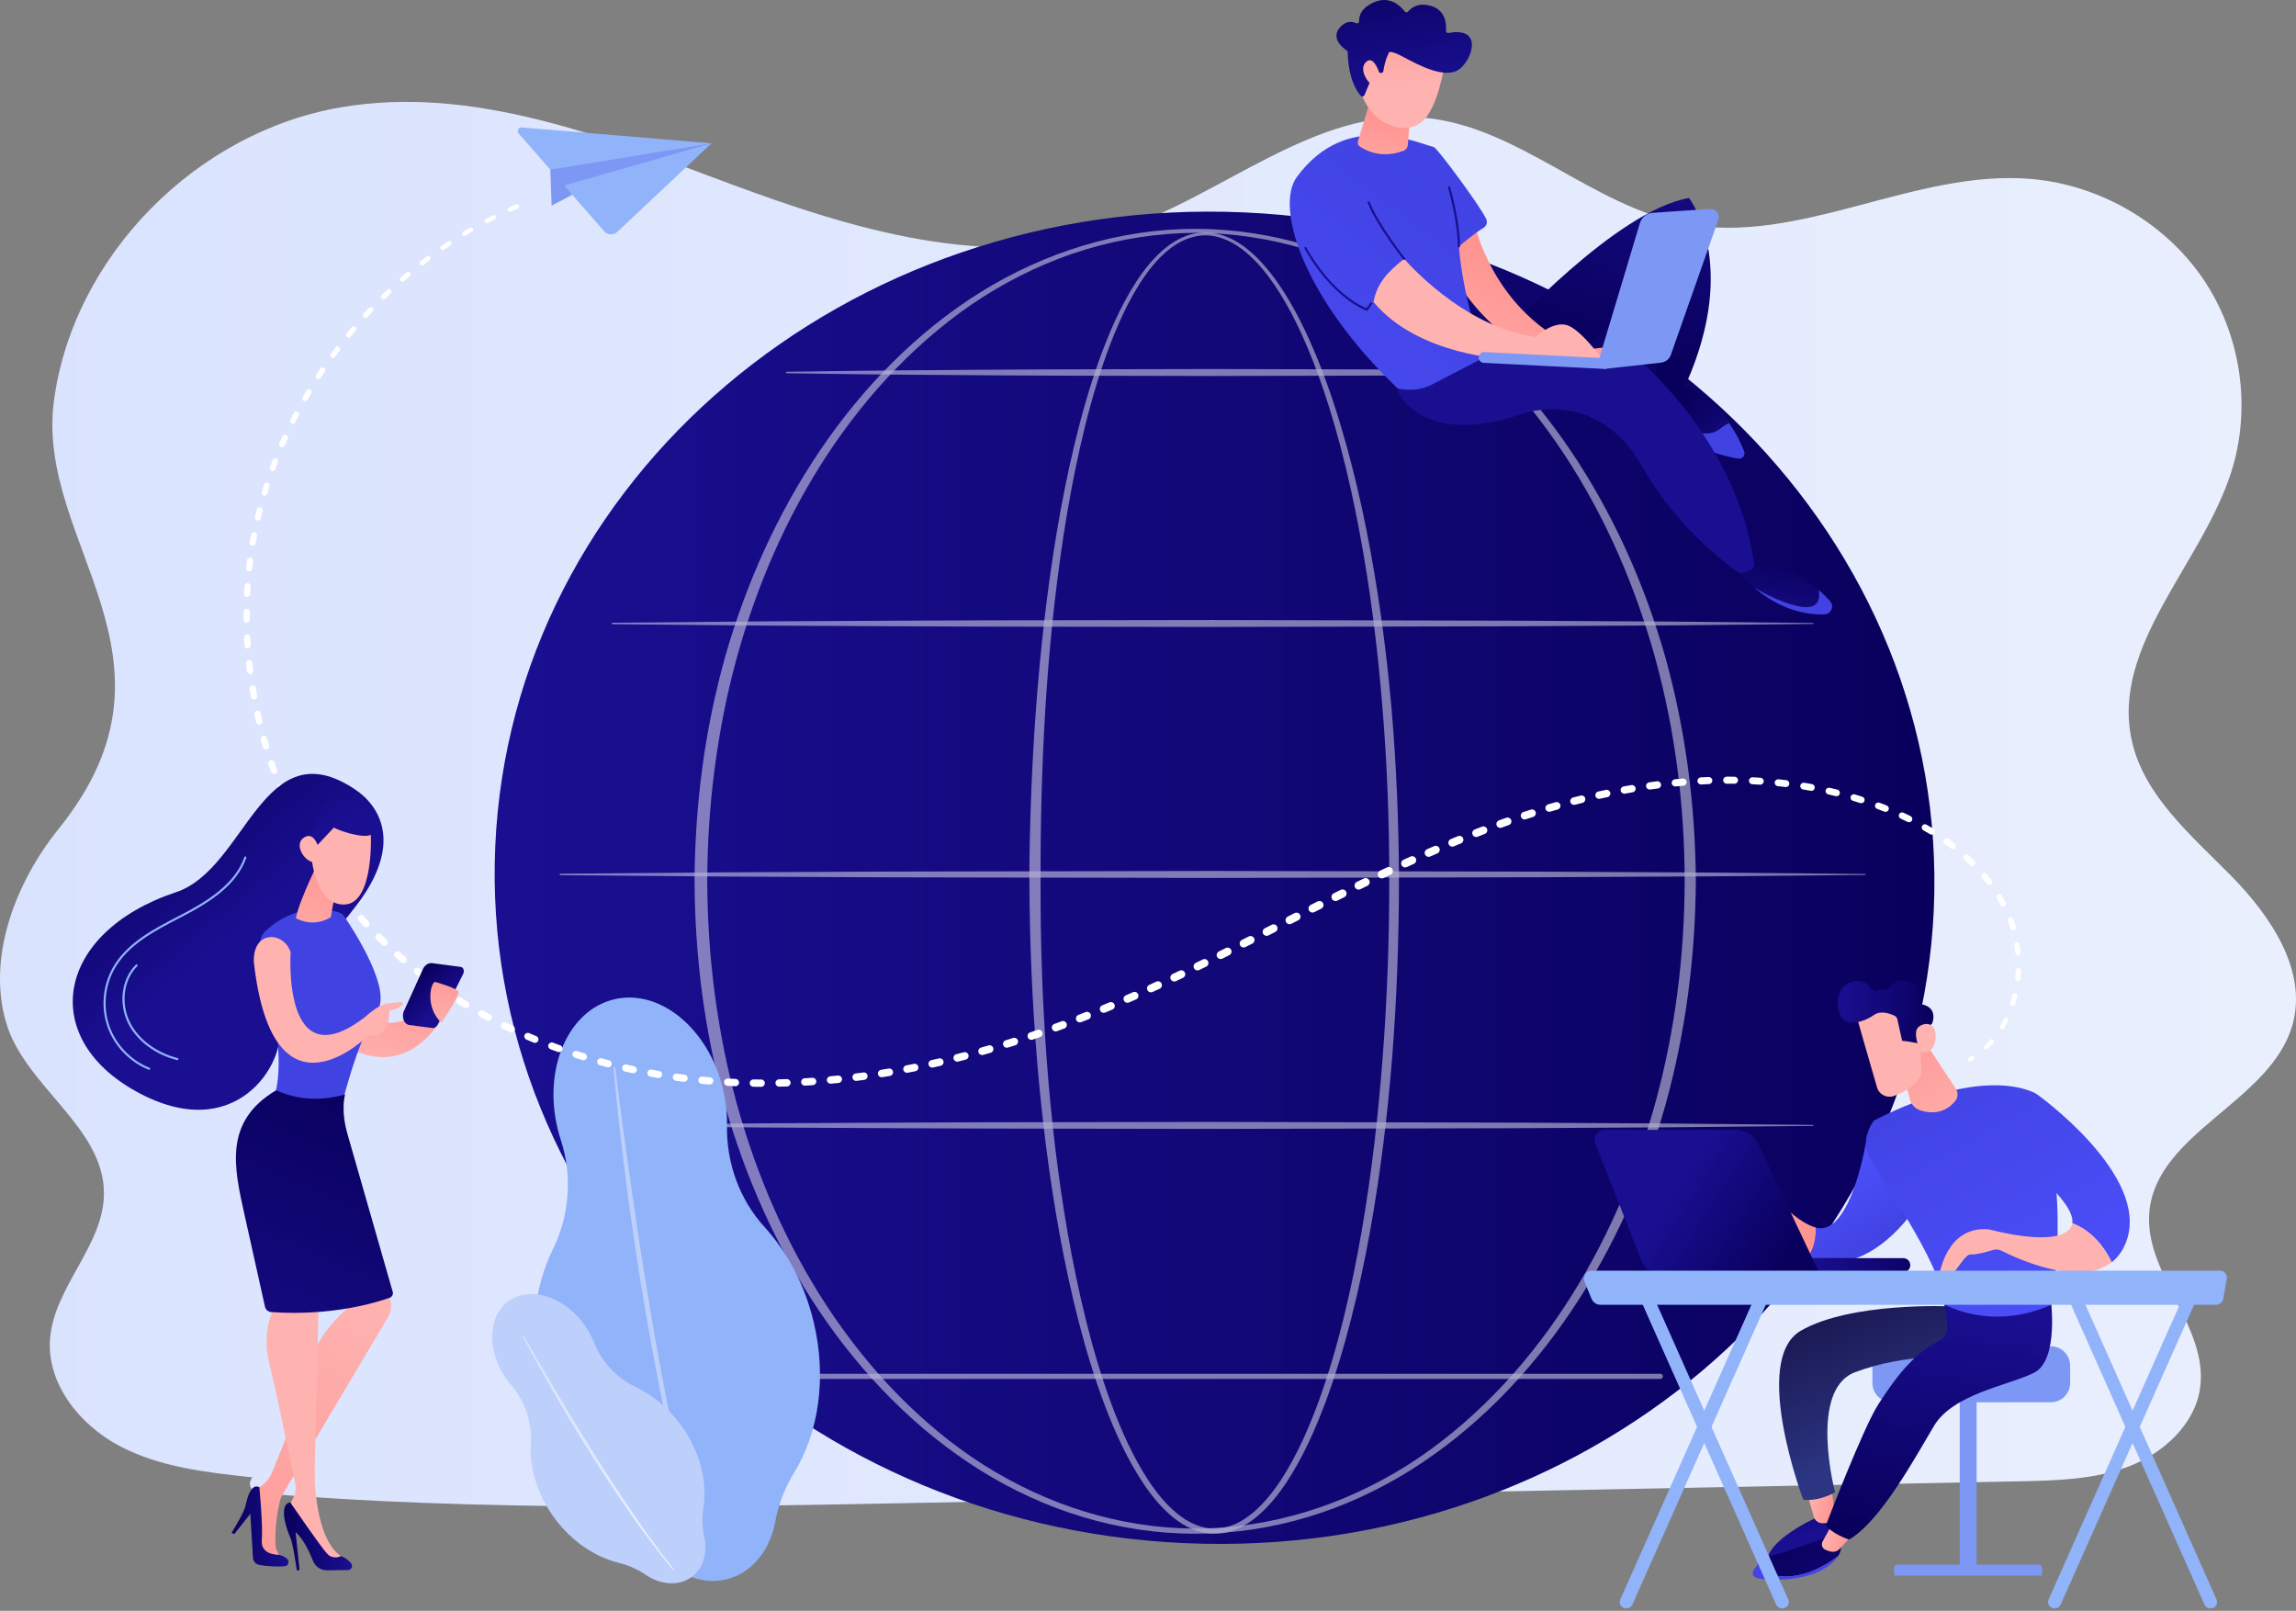 <svg width="459" height="322" viewBox="0 0 459 322" fill="none" xmlns="http://www.w3.org/2000/svg">
<rect x="0" y="0" width="459" height="322" fill="#808080" stroke="none"/>
<path d="M446.011 175.052C438.053 166.97 428.643 159.085 426.189 148.111C421.942 129.12 440.101 112.927 446.046 94.38C450.156 81.556 448.035 66.954 440.439 55.763C432.842 44.572 419.92 37.023 406.268 35.795C382.779 33.682 359.79 49.202 336.651 44.708C318.123 41.109 303.482 25.231 284.674 23.53C262.543 21.529 244.18 39.443 223.045 46.188C197.766 54.255 170.358 45.824 145.505 36.571C120.651 27.32 94.5 16.998 68.303 21.426C39.141 26.354 14.692 51.271 10.791 80.034C6.925 108.541 39.342 131.422 11.748 165.65C3.124 176.348 -2.611 191.239 1.201 204.352C4.905 217.093 20.668 225.151 20.782 238.398C20.872 248.857 10.817 257.178 10.007 267.606C9.312 276.556 15.877 284.831 23.945 289.073C32.013 293.315 41.375 294.352 50.477 295.314L50.475 295.316C49.96 295.858 49.818 296.623 50.109 297.294C50.398 297.965 51.071 298.425 51.848 298.488C96.36 302.127 141.128 301.255 185.793 300.38C258.37 298.958 330.947 297.537 403.524 296.114C410.982 295.967 418.623 295.788 425.574 293.129C432.524 290.47 438.756 284.777 439.816 277.534C441.619 265.21 428.48 254.514 429.696 242.122C431.247 226.297 453.972 220.192 458.296 204.869C461.347 194.04 453.97 183.134 446.011 175.052Z" fill="url(#paint0_linear)"/>
<g clip-path="url(#clip0)">
<path d="M386.593 181.769C383.363 255.229 316.367 311.956 236.952 308.475C157.537 304.994 95.778 242.623 99.008 169.162C102.238 95.702 169.234 38.975 248.649 42.456C328.064 45.937 389.823 108.311 386.593 181.769Z" fill="url(#paint1_linear)"/>
<g opacity="0.68">
<path opacity="0.68" d="M279.674 176.11C279.662 187.858 279.232 199.605 278.318 211.321C277.382 223.035 275.946 234.712 273.864 246.287C272.811 252.07 271.592 257.827 270.139 263.528C268.682 269.226 266.999 274.878 264.942 280.403C262.866 285.914 260.457 291.346 257.19 296.313C255.544 298.779 253.675 301.14 251.368 303.087C250.215 304.053 248.947 304.911 247.552 305.541C246.16 306.165 244.638 306.56 243.091 306.587C241.547 306.631 240.001 306.331 238.581 305.76C237.155 305.194 235.857 304.377 234.675 303.44C232.312 301.555 230.402 299.218 228.726 296.771C225.401 291.839 222.958 286.419 220.862 280.918C218.778 275.403 217.08 269.756 215.609 264.06C214.143 258.361 212.909 252.607 211.849 246.826C209.731 235.259 208.287 223.582 207.31 211.873C206.34 200.162 205.851 188.411 205.785 176.661C205.754 170.787 205.922 164.913 206.135 159.042C206.359 153.173 206.687 147.306 207.124 141.447C208.001 129.733 209.308 118.044 211.251 106.452C212.223 100.659 213.359 94.887 214.722 89.17C216.09 83.452 217.678 77.78 219.647 72.231C221.636 66.699 223.957 61.234 227.184 56.266C228.809 53.799 230.675 51.445 233.001 49.56C234.164 48.626 235.444 47.811 236.849 47.262C238.247 46.703 239.766 46.423 241.276 46.479C242.786 46.523 244.276 46.896 245.649 47.499C247.025 48.104 248.288 48.928 249.448 49.862C251.767 51.741 253.687 54.038 255.39 56.451C258.773 61.308 261.326 66.664 263.537 72.114C265.731 77.578 267.544 83.183 269.125 88.848C270.698 94.514 272.032 100.244 273.185 106.006C275.472 117.537 277.067 129.197 278.123 140.9C279.146 152.609 279.645 164.36 279.674 176.11ZM277.727 176.11C277.751 164.413 277.309 152.712 276.339 141.054C275.384 129.397 273.938 117.773 271.778 106.279C270.7 100.532 269.445 94.817 267.95 89.167C266.449 83.52 264.715 77.929 262.607 72.482C260.481 67.052 258.016 61.718 254.745 56.897C253.1 54.504 251.246 52.233 249.021 50.384C247.909 49.467 246.702 48.66 245.395 48.065C244.09 47.479 242.686 47.091 241.256 47.055C239.83 47.011 238.403 47.299 237.084 47.843C235.76 48.382 234.54 49.172 233.431 50.087C231.21 51.931 229.41 54.253 227.846 56.692C224.734 61.613 222.501 67.052 220.595 72.563C218.709 78.09 217.199 83.745 215.912 89.445C214.627 95.148 213.567 100.903 212.67 106.682C209.115 129.816 207.952 153.268 208.028 176.659C207.991 188.355 208.377 200.057 209.242 211.721C210.114 223.386 211.453 235.02 213.459 246.54C214.463 252.3 215.638 258.03 217.048 263.699C218.458 269.368 220.094 274.981 222.11 280.454C224.135 285.914 226.505 291.283 229.706 296.117C231.316 298.515 233.15 300.786 235.369 302.586C236.478 303.479 237.682 304.253 238.984 304.779C240.282 305.309 241.674 305.604 243.069 305.558C244.464 305.521 245.837 305.153 247.113 304.567C248.39 303.977 249.57 303.167 250.655 302.243C252.827 300.381 254.62 298.079 256.201 295.661C259.345 290.79 261.681 285.406 263.684 279.94C265.673 274.456 267.29 268.836 268.685 263.164C270.077 257.491 271.238 251.758 272.232 245.999C274.226 234.476 275.548 222.84 276.427 211.178C277.319 199.513 277.732 187.811 277.727 176.11Z" fill="white"/>
<path opacity="0.68" d="M339.019 176.11C338.933 191.241 336.984 206.379 332.923 220.971C328.79 235.529 322.557 249.531 314.104 262.101C305.663 274.644 294.909 285.775 282.056 293.846C275.633 297.862 268.695 301.077 261.431 303.257C254.173 305.443 246.595 306.582 239.011 306.589C231.428 306.592 223.847 305.46 216.584 303.279C209.316 301.106 202.372 297.896 195.94 293.885C183.07 285.823 172.296 274.698 163.833 262.155C155.36 249.582 149.113 235.573 144.957 221.008C142.913 213.712 141.393 206.27 140.386 198.764C139.385 191.256 138.884 183.684 138.847 176.107C138.889 168.533 139.397 160.962 140.401 153.453C141.413 145.947 142.94 138.51 144.989 131.216C149.157 116.656 155.414 102.659 163.894 90.102C172.362 77.573 183.133 66.46 195.998 58.422C202.429 54.421 209.369 51.241 216.623 49.067C223.872 46.884 231.438 45.747 239.009 45.742C246.582 45.755 254.146 46.901 261.39 49.089C268.639 51.267 275.574 54.458 281.997 58.463C294.845 66.513 305.597 77.632 314.043 90.16C322.504 102.715 328.746 116.707 332.892 131.258C336.962 145.843 338.924 160.979 339.019 176.11ZM336.786 176.11C336.769 161.169 334.91 146.213 330.964 131.792C327.001 117.39 321.035 103.484 312.812 90.977C308.703 84.73 304.036 78.842 298.808 73.487C293.578 68.143 287.8 63.303 281.479 59.283C275.149 55.287 268.316 52.068 261.148 49.892C253.985 47.716 246.504 46.569 239.011 46.545C231.518 46.577 224.04 47.73 216.879 49.914C209.716 52.097 202.888 55.322 196.568 59.325C190.255 63.349 184.487 68.192 179.266 73.541C174.047 78.898 169.391 84.789 165.294 91.036C157.09 103.542 151.139 117.441 147.198 131.834C145.234 139.037 143.812 146.384 142.849 153.785C141.882 161.186 141.408 168.65 141.391 176.115C141.41 183.581 141.894 191.043 142.864 198.442C143.834 205.84 145.26 213.185 147.23 220.386C151.182 234.773 157.146 248.66 165.355 261.152C169.454 267.392 174.113 273.276 179.329 278.625C184.55 283.965 190.313 288.802 196.626 292.812C202.947 296.803 209.772 300.001 216.921 302.184C224.067 304.372 231.531 305.528 239.014 305.567C246.497 305.536 253.963 304.384 261.111 302.206C268.265 300.03 275.098 296.837 281.423 292.851C287.743 288.846 293.516 284.011 298.747 278.676C303.975 273.329 308.644 267.448 312.753 261.208C320.982 248.714 326.96 234.82 330.932 220.425C334.885 206.004 336.757 191.051 336.786 176.11Z" fill="white"/>
<path opacity="0.68" d="M122.447 124.484L152.446 124.213L182.444 124.059C192.444 123.993 202.443 124.001 212.443 123.981L242.441 123.935L302.439 124.072L332.437 124.24L362.436 124.533C362.49 124.533 362.534 124.579 362.534 124.633C362.534 124.686 362.49 124.73 362.436 124.73L332.437 125.023L302.439 125.191L242.441 125.328L212.443 125.281C202.443 125.262 192.444 125.269 182.444 125.203L152.446 125.05L122.447 124.779C122.366 124.779 122.3 124.713 122.3 124.63C122.303 124.55 122.366 124.486 122.447 124.484Z" fill="white"/>
<path opacity="0.68" d="M157.249 74.317C164.348 74.19 171.448 74.136 178.547 74.046L199.846 73.892C206.946 73.826 214.045 73.834 221.145 73.814L242.444 73.768L263.743 73.819C270.842 73.851 277.942 73.834 285.041 73.904L306.34 74.073C313.44 74.173 320.539 74.231 327.639 74.365C327.693 74.365 327.737 74.412 327.737 74.466C327.737 74.519 327.693 74.561 327.639 74.563C320.539 74.697 313.44 74.756 306.34 74.856L285.041 75.024C277.942 75.095 270.842 75.078 263.743 75.109L242.444 75.161L221.145 75.114C214.045 75.095 206.946 75.102 199.846 75.036L178.547 74.883C171.448 74.792 164.348 74.739 157.249 74.612C157.168 74.609 157.102 74.543 157.104 74.463C157.104 74.382 157.17 74.319 157.249 74.317Z" fill="white"/>
<path opacity="0.68" d="M112.022 174.651L144.628 174.38L177.233 174.227L242.441 174.102L307.65 174.239L340.255 174.407L372.86 174.7C372.914 174.7 372.958 174.744 372.958 174.8C372.958 174.853 372.914 174.897 372.86 174.897L340.255 175.19L307.65 175.358L242.441 175.495L177.233 175.371L144.628 175.217L112.022 174.946C111.942 174.946 111.876 174.88 111.876 174.797C111.878 174.717 111.942 174.653 112.022 174.651Z" fill="white"/>
<path opacity="0.68" d="M122.447 224.818L152.446 224.548L182.444 224.394C192.444 224.328 202.443 224.335 212.443 224.316L242.441 224.269L302.439 224.406L332.437 224.574L362.436 224.867C362.49 224.867 362.534 224.911 362.534 224.967C362.534 225.021 362.49 225.065 362.436 225.065L332.437 225.357L302.439 225.526L242.441 225.662L212.443 225.616C202.443 225.596 192.444 225.604 182.444 225.538L152.446 225.384L122.447 225.113C122.366 225.113 122.3 225.048 122.3 224.965C122.303 224.884 122.366 224.818 122.447 224.818Z" fill="white"/>
<path opacity="0.68" d="M331.922 275.646H161.541C161.258 275.646 161.026 275.417 161.026 275.132C161.026 274.846 161.255 274.617 161.541 274.617H331.924C332.207 274.617 332.44 274.846 332.44 275.132C332.44 275.417 332.207 275.646 331.922 275.646Z" fill="white"/>
</g>
<path d="M332.264 74.807C332.264 74.807 328.836 74.987 328.416 82.027C328.416 82.027 336.363 89.14 347.098 90.833C347.904 90.96 345.972 85.34 345.681 84.579C344.296 80.956 339.945 78.624 332.264 74.807Z" fill="url(#paint2_linear)"/>
<path d="M293.668 66.528H300.899C300.899 66.528 323.097 42.051 337.653 39.583C337.653 39.583 347.787 52.499 337.113 76.631C336.256 78.573 333.854 79.434 332.061 78.293C331.526 77.951 331.14 77.493 330.908 76.919L331.765 56.314C331.765 56.314 312.831 72.848 309.541 76.039C306.25 79.229 289.522 77.285 293.668 66.528Z" fill="url(#paint3_linear)"/>
<path d="M363.584 117.917C360.555 115.266 355.725 112.29 348.754 111.438L346.397 112.877C346.397 112.877 347.899 115.092 350.645 117.429C353.169 118.893 357.066 120.876 360.298 121.305C363.44 121.725 363.904 119.83 363.584 117.917Z" fill="url(#paint4_linear)"/>
<path d="M345.679 84.579C343.812 85.181 342.991 87.823 338.254 86.077C333.671 84.386 330.263 82.208 328.511 80.951C328.472 81.293 328.438 81.647 328.416 82.027C328.416 82.027 336.796 89.984 347.53 91.677C348.337 91.804 348.974 91.002 348.684 90.24C348.161 88.874 347.223 86.801 345.679 84.579Z" fill="url(#paint5_linear)"/>
<path d="M365.868 120.183C365.27 119.505 364.507 118.727 363.586 117.92C363.906 119.829 363.442 121.725 360.3 121.308C357.068 120.878 353.171 118.895 350.648 117.432C353.812 120.125 358.624 122.984 364.7 122.818C366.047 122.779 366.76 121.193 365.868 120.183Z" fill="url(#paint6_linear)"/>
<path d="M293.932 71.753L327.798 72.119C327.798 72.119 347.137 88.096 350.645 112.458C350.645 112.458 351.227 114.251 347.731 114.556C347.731 114.556 336.038 106.93 328.413 93.448C319.064 76.919 304.024 82.82 304.024 82.82C285.779 89.031 279.532 79.81 279.381 77.629L293.932 71.753Z" fill="url(#paint7_linear)"/>
<path d="M294.731 44.513C294.731 44.513 298.376 62.757 316.239 69.972L322.594 69.223L324.094 71.611L309.189 72.085C309.189 72.085 296.448 67.045 289.698 53.316C289.475 52.865 285.757 45.203 294.731 44.513Z" fill="url(#paint8_linear)"/>
<path d="M296.685 71.455C296.685 71.455 292.539 60.203 291.647 49.27C291.647 49.27 294.679 46.667 296.575 45.545C297.188 45.181 297.42 44.413 297.11 43.769C295.718 40.886 287.287 29.567 286.656 29.409C283.224 28.552 269.149 21.871 259.237 35.409C254.984 41.22 260.083 59.105 279.383 77.627L280.023 77.749C282.188 78.161 284.428 77.834 286.38 76.817L296.685 71.455Z" fill="url(#paint9_linear)"/>
<path d="M280.71 51.733C280.71 51.733 292.229 65.352 306.956 67.343C306.956 67.343 310.762 63.879 313.591 65.115C316.42 66.352 320.302 71.811 320.302 71.811H301.393C301.393 71.811 283.514 71.182 274.58 60.356C275.298 56.571 277.451 54.307 280.71 51.733Z" fill="url(#paint10_linear)"/>
<path d="M273.991 19.856L271.47 28.25C271.355 28.635 271.497 29.05 271.829 29.277C273.043 30.106 276.214 31.758 280.563 30.152C281.061 29.97 281.401 29.506 281.445 28.977L282.044 21.666L273.991 19.856Z" fill="url(#paint11_linear)"/>
<path d="M288.747 13.06C288.747 13.06 287.509 21.761 284.162 24.435C280.815 27.111 274.294 25.096 272.091 18.536L276.478 7.323L288.747 13.06Z" fill="url(#paint12_linear)"/>
<path d="M275.985 14.58C276.239 14.663 276.505 14.499 276.547 14.236C276.666 13.433 276.969 11.843 277.58 10.76C277.58 10.76 277.26 9.618 280.47 11.343C283.678 13.067 288.498 15.6 291.335 14.092C294.1 12.621 296.903 5.22 289.593 6.591C289.314 6.642 289.058 6.423 289.08 6.14C289.17 4.923 289.048 2.125 286.212 1.227C283.556 0.385 282.102 1.583 281.501 2.305C281.325 2.517 280.998 2.512 280.829 2.295C280.033 1.259 277.873 -0.949 274.692 0.451C272.073 1.605 271.665 3.215 271.709 4.22C271.724 4.544 271.392 4.766 271.096 4.63C270.295 4.261 269.002 4.069 267.766 5.615C266.056 7.755 268.499 9.608 269.232 10.094C269.352 10.174 269.428 10.306 269.428 10.45C269.435 11.562 269.608 16.412 272.042 19.149C272.252 19.385 272.643 19.317 272.765 19.024L274.639 14.565C274.727 14.358 274.956 14.253 275.171 14.321L275.985 14.58Z" fill="url(#paint13_linear)"/>
<path d="M276.024 15.485C276.024 15.485 274.878 10.828 273.141 12.341C271.402 13.853 273.596 17.178 275.587 17.812L276.024 15.485Z" fill="url(#paint14_linear)"/>
<path d="M319.349 72.868L327.839 44.598C328.186 43.444 329.212 42.627 330.414 42.544L341.877 41.761C343.042 41.681 343.91 42.818 343.521 43.918L334.03 70.916C333.725 71.787 332.943 72.402 332.024 72.494L320.737 73.746L319.349 72.868Z" fill="#7D97F4"/>
<path d="M320.737 73.746C320.718 73.746 320.701 73.746 320.681 73.743L296.629 72.529C296.035 72.499 295.576 71.992 295.608 71.399C295.637 70.806 296.145 70.338 296.739 70.379L320.791 71.594C321.385 71.624 321.844 72.129 321.812 72.724C321.785 73.297 321.309 73.746 320.737 73.746Z" fill="#7D97F4"/>
<path d="M291.647 49.484C291.528 49.484 291.432 49.387 291.432 49.267C291.449 44.252 289.51 37.597 289.49 37.529C289.456 37.414 289.522 37.295 289.637 37.263C289.752 37.229 289.871 37.295 289.903 37.41C289.923 37.478 291.879 44.193 291.862 49.27C291.862 49.389 291.767 49.484 291.647 49.484Z" fill="url(#paint15_linear)"/>
<path d="M280.71 51.95C280.646 51.95 280.583 51.921 280.541 51.867C280.487 51.801 275.225 45.12 273.417 40.541C273.373 40.432 273.427 40.307 273.539 40.264C273.649 40.22 273.776 40.273 273.818 40.385C275.604 44.906 280.827 51.536 280.881 51.604C280.954 51.697 280.939 51.833 280.844 51.906C280.803 51.936 280.756 51.95 280.71 51.95Z" fill="url(#paint16_linear)"/>
<path d="M273.317 62.164L273.156 62.096C265.538 58.839 260.833 49.757 260.786 49.667C260.733 49.562 260.774 49.431 260.879 49.377C260.987 49.323 261.116 49.365 261.17 49.47C261.216 49.56 265.787 58.376 273.166 61.627L273.938 60.537C274.006 60.439 274.143 60.417 274.238 60.486C274.336 60.554 274.358 60.688 274.289 60.786L273.317 62.164Z" fill="url(#paint17_linear)"/>
<path d="M108.018 277.308C105.619 267.277 106.745 257.449 110.493 249.807C113.842 242.977 114.478 235.105 112.118 227.882C111.868 227.123 111.649 226.345 111.458 225.548C108.573 213.485 113.635 201.94 122.767 199.764C131.899 197.585 141.64 205.599 144.525 217.661C145.116 220.127 145.373 222.572 145.331 224.918C145.197 232.409 147.789 239.73 152.839 245.274C157.351 250.229 160.869 256.754 162.667 264.274C165.35 275.49 163.625 286.455 158.756 294.39C156.914 297.391 155.624 300.711 154.984 304.17C153.916 309.917 150.298 314.5 145.172 315.722C139.641 317.042 133.905 314.078 130.384 308.707C128.391 305.667 125.826 303.057 122.901 300.891C115.992 295.778 110.444 287.448 108.018 277.308Z" fill="#91B3FA"/>
<path d="M122.638 213.358C123.351 221.615 124.331 229.843 125.396 238.059C125.662 240.113 125.96 242.164 126.251 244.213L126.688 247.289L127.152 250.363C127.47 252.409 127.758 254.461 128.1 256.505L129.121 262.635C129.854 266.714 130.553 270.797 131.362 274.863C131.762 276.895 132.124 278.937 132.569 280.962L133.868 287.041C135.684 295.127 137.704 303.174 140.13 311.1L140.472 311L138.884 304.999L138.483 303.501L138.122 301.994L137.403 298.976L136.678 295.959C136.434 294.954 136.228 293.939 136.001 292.932C135.561 290.909 135.107 288.892 134.679 286.87C133.025 278.761 131.481 270.634 130.104 262.474C129.446 258.388 128.753 254.31 128.125 250.219L127.643 247.153L127.189 244.081C126.884 242.035 126.581 239.988 126.297 237.939C125.696 233.844 125.122 229.746 124.582 225.643C124.02 221.542 123.5 217.434 122.989 213.329L122.638 213.358Z" fill="#BDD0FB"/>
<path d="M110.767 303.35C107.366 298.679 105.829 293.356 106.112 288.604C106.369 284.357 104.998 280.152 102.223 276.922C101.932 276.583 101.649 276.227 101.38 275.856C97.29 270.238 97.413 263.186 101.656 260.108C105.9 257.03 112.655 259.088 116.745 264.706C117.58 265.855 118.24 267.062 118.726 268.287C120.273 272.187 123.187 275.417 126.989 277.203C130.387 278.798 133.607 281.42 136.157 284.921C139.961 290.143 141.434 296.183 140.633 301.325C140.33 303.269 140.382 305.262 140.794 307.187C141.483 310.385 140.604 313.529 138.222 315.259C135.652 317.122 132.053 316.82 129.077 314.795C127.394 313.649 125.506 312.851 123.529 312.356C118.865 311.192 114.206 308.072 110.767 303.35Z" fill="#BDD0FB"/>
<path d="M104.524 267.162C106.674 271.278 108.954 275.322 111.275 279.342C111.854 280.347 112.45 281.342 113.044 282.34L113.933 283.835L114.834 285.323C115.44 286.314 116.031 287.311 116.647 288.297L118.496 291.248C119.755 293.2 120.996 295.161 122.288 297.091C122.933 298.057 123.561 299.032 124.225 299.984L126.207 302.847C128.887 306.641 131.665 310.365 134.626 313.946L134.782 313.822L132.669 311.061L132.139 310.37L131.626 309.668L130.604 308.26L129.581 306.855C129.239 306.387 128.914 305.909 128.579 305.436C127.917 304.484 127.245 303.54 126.59 302.584C123.989 298.747 121.438 294.876 118.968 290.951C117.749 288.98 116.51 287.019 115.303 285.04L114.395 283.557L113.498 282.067C112.899 281.074 112.301 280.081 111.712 279.081C110.517 277.093 109.34 275.098 108.177 273.09C107.004 271.09 105.849 269.08 104.7 267.065L104.524 267.162Z" fill="url(#paint18_linear)"/>
<path d="M395.151 277.798H391.775V314.261H395.151V277.798Z" fill="#7D97F4"/>
<path d="M408.251 314.964H378.672V313.371C378.672 313.039 378.941 312.771 379.276 312.771H407.601C407.96 312.771 408.251 313.061 408.251 313.42V314.964Z" fill="#7D97F4"/>
<path d="M413.846 276.454C413.846 278.574 412.109 280.308 409.985 280.308H378.184C376.061 280.308 374.324 278.574 374.324 276.454V272.97C374.324 270.851 376.061 269.116 378.184 269.116H409.985C412.109 269.116 413.846 270.851 413.846 272.97V276.454Z" fill="#7D97F4"/>
<path d="M363.528 303.189C363.528 303.189 352.61 307.885 353.235 312.797C353.235 312.797 364.52 310.636 366.54 307.416C368.561 304.196 367.447 302.33 367.447 302.33L363.528 303.189Z" fill="url(#paint19_linear)"/>
<path d="M366.201 297.823L366.755 302.606C366.838 303.328 366.438 304.04 365.753 304.287C365.411 304.411 364.959 304.494 364.371 304.496C363.538 304.501 362.8 303.955 362.578 303.152L361.503 299.284L366.201 297.823Z" fill="url(#paint20_linear)"/>
<path d="M390.05 261.135C390.05 261.135 369.97 260.208 359.978 266.026C349.986 271.844 360.484 299.767 360.484 299.767C360.484 299.767 363.093 300.328 366.853 298.322C366.853 298.322 361.49 277.881 370.806 274.324C381.279 270.326 392.114 271.3 392.114 271.3L390.106 261.767L390.05 261.135Z" fill="url(#paint21_linear)"/>
<path d="M355.429 310.641C357.711 310.141 364.483 307.341 365.512 307.377C366.54 307.414 367.996 308.953 367.996 308.953C367.996 308.953 368.248 309.795 367.513 311.002C365.768 312.361 362.011 314.854 357.64 315.127C354.425 315.327 352.493 314.051 351.386 312.812C352.356 311.87 353.91 310.973 355.429 310.641Z" fill="url(#paint22_linear)"/>
<path d="M357.64 315.127C362.008 314.854 365.768 312.361 367.512 311.002C367.017 311.817 366.069 312.8 364.288 313.805C359.873 316.295 352.576 315.932 351.127 315.371C349.966 314.922 350.325 313.841 351.386 312.812C352.492 314.051 354.427 315.327 357.64 315.127Z" fill="url(#paint23_linear)"/>
<path d="M370.395 306.45C370.246 307.014 368.646 308.712 367.723 309.656C367.283 310.104 366.645 310.297 366.032 310.163C365.643 310.078 365.201 309.946 364.82 309.738C364.248 309.429 364.051 308.704 364.363 308.136L366.701 303.889L370.395 306.45Z" fill="url(#paint24_linear)"/>
<path d="M409.951 259.454C409.951 259.454 411.703 271.871 406.636 274.407C401.569 276.944 390.453 278.606 386.625 285.045C382.796 291.485 375.919 304.123 369.662 307.755C369.662 307.755 366.088 306.594 365.045 304.84C365.045 304.84 372.472 285.345 375.572 280.606C378.255 276.503 382.178 270.59 387.753 268.033C389.349 267.302 389.473 265.611 389.192 263.879L388.682 260.728L409.951 259.454Z" fill="url(#paint25_linear)"/>
<path d="M362.981 245.379C370.085 247.404 373.266 227.438 373.237 226.953L384.13 239.669C384.13 239.669 377.639 251.073 367.837 252.287C365.358 252.595 363.249 252.165 361.478 251.356C362.783 249.226 363.081 247.121 362.981 245.379Z" fill="url(#paint26_linear)"/>
<path d="M349.822 238.844C352.92 237.574 355.546 240.11 355.546 240.11C358.615 243.247 361.048 244.831 362.981 245.379C363.081 247.121 362.785 249.226 361.481 251.358C357.652 249.607 355.422 246.067 354.501 244.301C354.171 243.665 353.394 243.396 352.747 243.708C352.089 244.026 351.413 244.509 351.371 245.165C351.288 246.46 349.744 246.536 349.734 246.058C349.724 245.579 350.929 243.021 350.929 243.021C350.929 243.021 347.372 245.299 345.987 246.172C344.601 247.043 343.421 245.606 343.421 245.606C343.421 245.606 346.727 240.115 349.822 238.844Z" fill="url(#paint27_linear)"/>
<path d="M407.213 218.739C407.213 218.739 397.665 212.236 374.605 223.999C374.605 223.999 372.23 227.004 373.342 230.392C374.453 233.78 388.144 252.119 388.677 260.728C388.677 260.728 398.036 266.228 410.186 260.774C410.188 260.774 414.263 238.042 407.213 218.739Z" fill="url(#paint28_linear)"/>
<path d="M384.995 208.553L391.105 217.805C391.479 218.537 391.401 219.425 390.888 220.069C389.85 221.369 387.68 223.116 383.979 221.989C382.877 221.654 382.034 220.759 381.77 219.64L379.813 211.399L384.995 208.553Z" fill="url(#paint29_linear)"/>
<path d="M414.283 244.518C414.93 240.03 403.052 231.334 403.052 231.334L407.213 218.742C407.213 218.742 429.874 234.89 425.108 248.077C424.424 249.968 423.405 251.346 422.164 252.322C419.765 247.404 416.511 245.362 414.283 244.518Z" fill="url(#paint30_linear)"/>
<path d="M397.714 245.762C397.714 245.762 411.148 249.509 413.936 245.426C414.124 245.148 414.236 244.843 414.283 244.518C416.508 245.362 419.765 247.404 422.164 252.319C415.785 257.33 403.487 251.714 400.145 250.029C399.595 249.751 398.962 249.697 398.376 249.88C397.189 250.251 395.129 250.826 393.981 250.763C392.302 250.67 390.499 256.727 387.643 255.195C387.643 255.195 388.941 244.845 397.714 245.762Z" fill="url(#paint31_linear)"/>
<path d="M371.05 202.696C371.04 202.855 373.823 212.461 375.242 217.356C375.677 218.852 377.317 219.632 378.753 219.032L379.855 218.571C381.36 217.942 383.991 216.003 384.138 214.38L383.637 202.774C383.637 202.774 371.248 199.147 371.05 202.696Z" fill="url(#paint32_linear)"/>
<path d="M383.551 199.557C383.837 198.471 383.857 196.849 381.8 196.134C379.708 195.41 378.299 196.612 377.566 197.554C377.268 197.934 376.747 198.034 376.317 197.812C376.073 197.686 375.77 197.664 375.428 197.92C374.969 198.264 374.307 198.115 374.011 197.622C373.442 196.676 372.367 195.705 370.427 196.215C366.985 197.117 366.926 201.02 368.048 203.206C369.169 205.391 372.846 204.201 374.627 202.894C375.983 201.901 377.918 202.647 378.77 203.064C379.039 203.196 379.232 203.442 379.298 203.735L380.261 208.048C381.331 208.153 382.381 208.345 383.434 208.55C383.417 208.231 383.41 207.955 383.415 207.753C383.454 206.323 385.12 205.323 385.85 204.952C386.09 204.83 386.266 204.618 386.344 204.362C386.617 203.455 386.923 201.386 384.292 200.779C383.74 200.654 383.407 200.103 383.551 199.557Z" fill="url(#paint33_linear)"/>
<path d="M383.952 210.285C383.952 210.285 382.164 206.392 383.554 205.279C384.944 204.167 387.174 204.486 386.95 207.438C386.669 211.112 383.952 210.285 383.952 210.285Z" fill="url(#paint34_linear)"/>
<path d="M380.561 254.303C380.537 254.305 380.512 254.305 380.488 254.305L349.101 254.271C348.325 254.271 347.697 253.641 347.699 252.866C347.699 252.09 348.332 251.451 349.106 251.466L380.493 251.5C381.27 251.5 381.897 252.129 381.895 252.905C381.895 253.654 381.304 254.266 380.561 254.303Z" fill="url(#paint35_linear)"/>
<path d="M320.889 225.85H347.027C348.955 225.85 350.711 226.96 351.532 228.702L363.616 254.285H331.133C329.889 254.285 328.773 253.527 328.316 252.373L318.944 228.699C318.404 227.333 319.416 225.85 320.889 225.85Z" fill="url(#paint36_linear)"/>
<path d="M325.125 321.516C324.952 321.516 324.776 321.481 324.605 321.411C323.935 321.133 323.627 320.384 323.913 319.735L351.574 257.576C351.862 256.929 352.636 256.632 353.306 256.907C353.975 257.186 354.283 257.934 353.997 258.583L326.337 320.742C326.124 321.228 325.636 321.516 325.125 321.516Z" fill="#91B3FA"/>
<path d="M356.286 321.516C355.776 321.516 355.29 321.228 355.075 320.745L327.414 258.586C327.126 257.939 327.436 257.188 328.106 256.91C328.775 256.632 329.549 256.929 329.838 257.578L357.498 319.737C357.787 320.384 357.476 321.135 356.807 321.413C356.638 321.484 356.46 321.516 356.286 321.516Z" fill="#91B3FA"/>
<path d="M410.748 321.516C410.574 321.516 410.398 321.481 410.227 321.411C409.558 321.133 409.25 320.384 409.536 319.735L437.196 257.576C437.485 256.929 438.259 256.632 438.929 256.907C439.598 257.186 439.906 257.934 439.62 258.583L411.959 320.742C411.744 321.228 411.258 321.516 410.748 321.516Z" fill="#91B3FA"/>
<path d="M441.909 321.516C441.399 321.516 440.912 321.228 440.697 320.745L413.037 258.586C412.749 257.939 413.059 257.188 413.728 256.91C414.398 256.632 415.172 256.929 415.46 257.578L443.121 319.737C443.409 320.384 443.099 321.135 442.43 321.413C442.261 321.484 442.083 321.516 441.909 321.516Z" fill="#91B3FA"/>
<path d="M445.154 255.661C445.224 255.254 445.129 254.832 444.892 254.512C444.655 254.193 444.303 254.007 443.932 254.007H318.094C317.605 254.007 317.151 254.285 316.887 254.746C316.623 255.207 316.589 255.785 316.794 256.281L318.157 259.579C318.47 260.335 319.147 260.818 319.889 260.818H443.067C443.759 260.818 444.355 260.269 444.487 259.508L445.154 255.661Z" fill="#91B3FA"/>
<path d="M103.513 41.659L102.108 42.286L102.101 42.288C101.879 42.388 101.617 42.288 101.517 42.066C101.417 41.844 101.517 41.583 101.739 41.483H101.742L103.164 40.854C103.386 40.756 103.645 40.856 103.743 41.076C103.84 41.298 103.74 41.556 103.52 41.654L103.513 41.659Z" fill="white"/>
<path d="M98.881 43.849L97.52 44.562L97.513 44.566C97.293 44.681 97.019 44.596 96.902 44.376C96.787 44.157 96.873 43.883 97.093 43.769H97.095L98.473 43.056C98.693 42.942 98.964 43.027 99.079 43.249C99.194 43.469 99.108 43.739 98.886 43.852L98.881 43.849Z" fill="white"/>
<path d="M94.395 46.313L93.079 47.103L93.071 47.108C92.854 47.24 92.57 47.169 92.439 46.95C92.307 46.733 92.377 46.45 92.597 46.318H92.6L93.934 45.525C94.151 45.396 94.432 45.467 94.562 45.684C94.691 45.901 94.62 46.181 94.403 46.311L94.395 46.313Z" fill="white"/>
<path d="M90.061 49.038L88.793 49.904L88.786 49.908C88.571 50.055 88.278 50.001 88.131 49.787C87.985 49.572 88.038 49.279 88.254 49.133H88.256L89.541 48.262C89.756 48.118 90.047 48.172 90.191 48.386C90.335 48.601 90.281 48.891 90.066 49.035L90.061 49.038Z" fill="white"/>
<path d="M85.898 52.009L84.682 52.946L84.674 52.95C84.464 53.111 84.161 53.072 84 52.863C83.839 52.653 83.876 52.35 84.088 52.189H84.091L85.322 51.248C85.532 51.087 85.832 51.128 85.991 51.336C86.15 51.543 86.111 51.846 85.903 52.004L85.898 52.009Z" fill="white"/>
<path d="M81.909 55.209L80.748 56.214L80.741 56.219C80.536 56.397 80.225 56.375 80.05 56.17C79.874 55.965 79.893 55.656 80.099 55.48L80.101 55.478L81.278 54.468C81.484 54.292 81.792 54.316 81.968 54.519C82.143 54.724 82.119 55.031 81.916 55.207L81.909 55.209Z" fill="white"/>
<path d="M78.105 58.632L77.001 59.7L76.996 59.705C76.798 59.898 76.48 59.893 76.287 59.693C76.094 59.495 76.099 59.178 76.3 58.985L76.302 58.983L77.421 57.907C77.619 57.717 77.934 57.724 78.125 57.922C78.315 58.119 78.308 58.434 78.11 58.624L78.105 58.632Z" fill="white"/>
<path d="M74.496 62.261L73.453 63.388L73.448 63.396C73.258 63.603 72.935 63.615 72.728 63.425C72.52 63.235 72.508 62.913 72.698 62.705L72.701 62.703L73.759 61.566C73.949 61.361 74.272 61.349 74.477 61.542C74.682 61.732 74.694 62.054 74.504 62.259L74.496 62.261Z" fill="white"/>
<path d="M71.093 66.086L70.114 67.269L70.109 67.277C69.925 67.499 69.598 67.528 69.376 67.347C69.153 67.165 69.124 66.838 69.305 66.616L69.307 66.613L70.302 65.42C70.485 65.201 70.81 65.171 71.03 65.355C71.25 65.537 71.279 65.862 71.096 66.081L71.093 66.086Z" fill="white"/>
<path d="M67.907 70.089L66.994 71.323L66.989 71.331C66.816 71.565 66.483 71.616 66.249 71.443C66.014 71.27 65.963 70.938 66.136 70.704V70.701L67.065 69.455C67.238 69.221 67.568 69.174 67.802 69.348C68.037 69.521 68.083 69.85 67.91 70.084L67.907 70.089Z" fill="white"/>
<path d="M64.949 74.263L64.106 75.546L64.101 75.553C63.938 75.802 63.603 75.873 63.354 75.709C63.105 75.546 63.034 75.212 63.197 74.963V74.96L64.055 73.665C64.219 73.419 64.551 73.351 64.8 73.514C65.047 73.677 65.115 74.009 64.951 74.258L64.949 74.263Z" fill="white"/>
<path d="M62.222 78.593L61.453 79.92L61.448 79.927C61.297 80.188 60.959 80.278 60.698 80.127C60.434 79.976 60.346 79.639 60.498 79.378V79.376L61.282 78.037C61.433 77.775 61.768 77.688 62.029 77.841C62.291 77.993 62.379 78.327 62.225 78.588L62.222 78.593Z" fill="white"/>
<path d="M59.743 83.064L59.049 84.432L59.044 84.442C58.905 84.718 58.568 84.828 58.292 84.689C58.016 84.549 57.906 84.213 58.045 83.937V83.935L58.753 82.554C58.893 82.281 59.23 82.174 59.503 82.313C59.777 82.452 59.884 82.786 59.745 83.061L59.743 83.064Z" fill="white"/>
<path d="M57.52 87.667L56.904 89.072L56.899 89.082C56.772 89.37 56.437 89.501 56.149 89.374C55.861 89.248 55.729 88.913 55.856 88.626V88.623L56.484 87.203C56.611 86.918 56.945 86.789 57.231 86.916C57.517 87.042 57.647 87.377 57.52 87.662V87.667Z" fill="white"/>
<path d="M55.563 92.385L55.03 93.821L55.028 93.831C54.915 94.131 54.583 94.282 54.282 94.173C53.982 94.061 53.831 93.729 53.941 93.429V93.426L54.488 91.975C54.6 91.677 54.932 91.526 55.23 91.638C55.529 91.751 55.68 92.082 55.568 92.38L55.563 92.385Z" fill="white"/>
<path d="M53.882 97.205L53.432 98.668L53.43 98.678C53.335 98.988 53.005 99.164 52.694 99.068C52.384 98.973 52.208 98.644 52.304 98.334V98.332L52.763 96.849C52.858 96.541 53.188 96.368 53.496 96.463C53.804 96.558 53.977 96.888 53.882 97.195V97.205Z" fill="white"/>
<path d="M52.489 102.115L52.128 103.603L52.125 103.613C52.047 103.935 51.725 104.13 51.402 104.054C51.08 103.976 50.884 103.654 50.96 103.332V103.33L51.331 101.822C51.409 101.503 51.732 101.308 52.052 101.386C52.372 101.464 52.567 101.786 52.487 102.105L52.489 102.115Z" fill="white"/>
<path d="M51.392 107.099L51.124 108.606L51.121 108.618C51.062 108.948 50.745 109.167 50.415 109.109C50.085 109.05 49.863 108.733 49.924 108.404V108.401L50.203 106.874C50.264 106.545 50.579 106.328 50.906 106.389C51.236 106.45 51.453 106.764 51.392 107.091V107.099Z" fill="white"/>
<path d="M50.601 112.141L50.422 113.663L50.42 113.675C50.381 114.014 50.073 114.256 49.733 114.217C49.394 114.178 49.152 113.87 49.191 113.531V113.529L49.377 111.987C49.418 111.65 49.724 111.409 50.061 111.45C50.398 111.492 50.64 111.797 50.598 112.133L50.601 112.141Z" fill="white"/>
<path d="M50.117 117.219L50.032 118.746V118.759C50.012 119.105 49.716 119.369 49.37 119.349C49.023 119.329 48.759 119.034 48.778 118.688V118.685L48.871 117.137C48.891 116.793 49.189 116.529 49.533 116.551C49.878 116.571 50.142 116.868 50.12 117.212L50.117 117.219Z" fill="white"/>
<path d="M49.934 122.318L49.936 123.847V123.859C49.936 124.208 49.655 124.491 49.306 124.491C48.957 124.491 48.673 124.21 48.673 123.862V122.31C48.673 121.961 48.954 121.681 49.303 121.681C49.65 121.681 49.934 121.961 49.934 122.31V122.318Z" fill="white"/>
<path d="M50.044 127.418L50.134 128.945V128.955C50.156 129.304 49.887 129.604 49.538 129.626C49.189 129.648 48.888 129.379 48.866 129.031L48.776 127.482C48.756 127.133 49.023 126.833 49.372 126.813C49.721 126.794 50.022 127.06 50.041 127.408L50.044 127.418Z" fill="white"/>
<path d="M50.449 132.504L50.628 134.024L50.63 134.034C50.672 134.382 50.42 134.7 50.071 134.741C49.721 134.783 49.404 134.531 49.362 134.182L49.184 132.641C49.142 132.292 49.394 131.977 49.743 131.936C50.093 131.894 50.408 132.146 50.449 132.494V132.504Z" fill="white"/>
<path d="M51.143 137.561L51.407 139.071L51.409 139.081C51.471 139.429 51.236 139.761 50.887 139.822C50.537 139.883 50.205 139.649 50.144 139.3L49.88 137.771C49.819 137.422 50.053 137.093 50.403 137.032C50.752 136.971 51.082 137.205 51.143 137.554V137.561Z" fill="white"/>
<path d="M52.118 142.571L52.465 144.064L52.467 144.074C52.548 144.42 52.333 144.767 51.986 144.847C51.639 144.928 51.292 144.713 51.212 144.367L50.862 142.852C50.782 142.505 50.999 142.161 51.346 142.081C51.693 142 52.037 142.218 52.118 142.564V142.571Z" fill="white"/>
<path d="M53.369 147.526L53.796 148.997L53.799 149.006C53.899 149.35 53.701 149.709 53.356 149.809C53.012 149.909 52.653 149.711 52.553 149.367L52.12 147.875C52.02 147.531 52.218 147.174 52.562 147.074C52.907 146.974 53.264 147.172 53.364 147.516L53.369 147.526Z" fill="white"/>
<path d="M54.891 152.399L55.399 153.846L55.401 153.856C55.521 154.195 55.343 154.565 55.003 154.685C54.664 154.805 54.292 154.626 54.172 154.287L53.657 152.821C53.537 152.482 53.718 152.112 54.055 151.994C54.395 151.875 54.766 152.053 54.883 152.392L54.891 152.399Z" fill="white"/>
<path d="M56.679 157.183L57.268 158.598L57.273 158.608C57.412 158.942 57.253 159.325 56.919 159.461C56.584 159.6 56.2 159.442 56.063 159.108L55.47 157.671C55.333 157.337 55.492 156.956 55.824 156.819C56.159 156.68 56.54 156.841 56.679 157.173V157.183Z" fill="white"/>
<path d="M58.729 161.862L59.393 163.242L59.398 163.252C59.557 163.579 59.418 163.972 59.09 164.13C58.763 164.289 58.37 164.15 58.211 163.823L57.539 162.42C57.383 162.093 57.52 161.701 57.847 161.545C58.174 161.388 58.568 161.525 58.724 161.852L58.729 161.862Z" fill="white"/>
<path d="M61.035 166.418L61.775 167.76L61.78 167.77C61.956 168.089 61.841 168.492 61.521 168.667C61.201 168.843 60.798 168.728 60.622 168.409L59.872 167.048C59.696 166.728 59.814 166.328 60.134 166.152C60.454 165.977 60.854 166.094 61.03 166.413L61.035 166.418Z" fill="white"/>
<path d="M63.591 170.838L64.407 172.136L64.412 172.146C64.607 172.456 64.512 172.865 64.201 173.061C63.891 173.256 63.481 173.161 63.285 172.851L62.459 171.534C62.264 171.224 62.359 170.814 62.67 170.619C62.98 170.424 63.39 170.519 63.586 170.829L63.591 170.838Z" fill="white"/>
<path d="M66.393 175.107L67.28 176.356L67.287 176.366C67.5 176.666 67.431 177.083 67.128 177.295C66.828 177.507 66.41 177.437 66.197 177.137L65.298 175.868C65.086 175.568 65.157 175.151 65.457 174.939C65.758 174.727 66.175 174.797 66.388 175.097L66.393 175.107Z" fill="white"/>
<path d="M69.432 179.205L70.39 180.398L70.397 180.408C70.629 180.698 70.583 181.12 70.292 181.352C70.001 181.584 69.579 181.537 69.347 181.247L68.377 180.035C68.144 179.744 68.193 179.325 68.482 179.093C68.77 178.861 69.193 178.91 69.425 179.198L69.432 179.205Z" fill="white"/>
<path d="M72.706 183.115L73.732 184.25L73.739 184.26C73.988 184.535 73.966 184.962 73.69 185.211C73.414 185.46 72.987 185.438 72.737 185.162L71.697 184.008C71.448 183.733 71.469 183.306 71.746 183.057C72.022 182.808 72.449 182.83 72.698 183.106L72.706 183.115Z" fill="white"/>
<path d="M76.207 186.828L77.299 187.899L77.308 187.906C77.575 188.167 77.58 188.597 77.318 188.865C77.057 189.131 76.627 189.136 76.358 188.875L75.249 187.784C74.983 187.523 74.978 187.094 75.242 186.828C75.503 186.562 75.933 186.557 76.199 186.821L76.207 186.828Z" fill="white"/>
<path d="M79.925 190.321L81.081 191.326L81.09 191.334C81.374 191.58 81.403 192.012 81.156 192.295C80.91 192.578 80.477 192.607 80.194 192.36L79.024 191.338C78.74 191.092 78.711 190.663 78.958 190.38C79.204 190.097 79.634 190.068 79.918 190.314L79.925 190.321Z" fill="white"/>
<path d="M83.844 193.592L85.055 194.529L85.065 194.536C85.363 194.768 85.419 195.197 85.187 195.497C84.955 195.795 84.525 195.851 84.225 195.619L82.996 194.666C82.698 194.434 82.644 194.005 82.876 193.707C83.108 193.409 83.538 193.356 83.836 193.588L83.844 193.592Z" fill="white"/>
<path d="M87.943 196.639L89.206 197.508L89.216 197.515C89.529 197.729 89.607 198.159 89.392 198.471C89.177 198.783 88.747 198.861 88.434 198.647L87.154 197.764C86.841 197.549 86.763 197.12 86.981 196.807C87.196 196.495 87.626 196.417 87.938 196.634L87.943 196.639Z" fill="white"/>
<path d="M92.204 199.454L93.511 200.254L93.521 200.259C93.846 200.459 93.948 200.884 93.748 201.208C93.548 201.532 93.123 201.635 92.795 201.435L91.471 200.62C91.146 200.42 91.043 199.996 91.244 199.671C91.444 199.347 91.869 199.244 92.194 199.444L92.204 199.454Z" fill="white"/>
<path d="M96.611 202.042L97.96 202.774L97.97 202.779C98.307 202.962 98.431 203.384 98.248 203.72C98.065 204.057 97.642 204.181 97.305 203.999L95.939 203.255C95.602 203.072 95.478 202.65 95.661 202.313C95.844 201.976 96.267 201.852 96.604 202.035L96.611 202.042Z" fill="white"/>
<path d="M101.148 204.399L102.531 205.06L102.541 205.064C102.888 205.23 103.037 205.647 102.868 205.996C102.702 206.343 102.284 206.491 101.935 206.323L100.532 205.65C100.186 205.484 100.039 205.067 100.205 204.721C100.371 204.374 100.789 204.228 101.136 204.394L101.148 204.399Z" fill="white"/>
<path d="M105.795 206.526L107.209 207.118L107.219 207.123C107.576 207.275 107.744 207.684 107.595 208.041C107.444 208.397 107.034 208.565 106.677 208.414L105.245 207.811C104.889 207.66 104.722 207.25 104.871 206.894C105.023 206.538 105.433 206.372 105.79 206.521L105.795 206.526Z" fill="white"/>
<path d="M110.544 208.426L111.986 208.953L111.995 208.955C112.362 209.089 112.55 209.494 112.416 209.858C112.281 210.224 111.876 210.411 111.512 210.277L110.053 209.743C109.687 209.609 109.501 209.204 109.635 208.841C109.77 208.475 110.175 208.289 110.539 208.423L110.544 208.426Z" fill="white"/>
<path d="M115.377 210.104L116.84 210.563L116.85 210.565C117.224 210.682 117.431 211.08 117.314 211.453C117.197 211.826 116.799 212.034 116.425 211.917L114.944 211.451C114.57 211.334 114.365 210.936 114.482 210.563C114.6 210.19 114.998 209.985 115.372 210.102L115.377 210.104Z" fill="white"/>
<path d="M120.277 211.558L121.76 211.951L121.77 211.953C122.151 212.053 122.376 212.443 122.276 212.824C122.176 213.205 121.785 213.429 121.404 213.329L119.904 212.929C119.525 212.826 119.298 212.439 119.4 212.06C119.503 211.682 119.891 211.455 120.27 211.558H120.277Z" fill="white"/>
<path d="M125.244 212.795L126.744 213.124L126.754 213.126C127.14 213.212 127.384 213.592 127.299 213.978C127.213 214.363 126.832 214.607 126.446 214.522L124.927 214.188C124.541 214.102 124.299 213.722 124.382 213.336C124.467 212.951 124.848 212.709 125.234 212.792L125.244 212.795Z" fill="white"/>
<path d="M130.26 213.814L131.775 214.078L131.784 214.08C132.175 214.148 132.437 214.519 132.368 214.912C132.3 215.302 131.926 215.563 131.535 215.495L130.003 215.224C129.612 215.156 129.351 214.783 129.422 214.395C129.49 214.005 129.864 213.744 130.253 213.814H130.26Z" fill="white"/>
<path d="M135.317 214.619L136.842 214.819H136.851C137.247 214.871 137.526 215.234 137.474 215.629C137.423 216.024 137.059 216.302 136.663 216.249L135.122 216.044C134.726 215.993 134.45 215.629 134.501 215.234C134.555 214.839 134.916 214.563 135.312 214.614L135.317 214.619Z" fill="white"/>
<path d="M140.404 215.215L141.935 215.351H141.945C142.343 215.388 142.639 215.739 142.602 216.137C142.566 216.534 142.214 216.829 141.816 216.793L140.267 216.651C139.869 216.615 139.575 216.264 139.61 215.866C139.646 215.468 139.998 215.176 140.396 215.212L140.404 215.215Z" fill="white"/>
<path d="M145.512 215.6L147.046 215.673H147.056C147.459 215.693 147.769 216.034 147.75 216.437C147.73 216.839 147.388 217.149 146.985 217.129L145.434 217.051C145.033 217.032 144.723 216.69 144.743 216.288C144.762 215.888 145.104 215.578 145.507 215.598L145.512 215.6Z" fill="white"/>
<path d="M150.628 215.776L152.162 215.79H152.169C152.575 215.793 152.9 216.124 152.895 216.529C152.893 216.934 152.56 217.259 152.155 217.254L150.603 217.239C150.2 217.234 149.875 216.905 149.88 216.502C149.885 216.1 150.215 215.776 150.618 215.78H150.628V215.776Z" fill="white"/>
<path d="M155.746 215.754L157.283 215.71H157.29C157.696 215.697 158.035 216.017 158.047 216.424C158.06 216.829 157.74 217.168 157.332 217.181L155.78 217.222C155.375 217.234 155.038 216.915 155.025 216.507C155.016 216.102 155.333 215.766 155.741 215.754H155.746Z" fill="white"/>
<path d="M160.864 215.544L162.399 215.446H162.406C162.814 215.419 163.166 215.729 163.19 216.134C163.215 216.539 162.907 216.893 162.499 216.917L160.95 217.015C160.542 217.039 160.192 216.732 160.166 216.324C160.139 215.917 160.449 215.568 160.857 215.541L160.864 215.544Z" fill="white"/>
<path d="M165.973 215.151L167.502 215H167.51C167.918 214.958 168.282 215.256 168.323 215.663C168.365 216.071 168.067 216.434 167.659 216.476L166.115 216.627C165.707 216.666 165.345 216.368 165.303 215.963C165.264 215.556 165.562 215.195 165.968 215.153L165.973 215.151Z" fill="white"/>
<path d="M171.064 214.585L172.589 214.383H172.596C173.004 214.329 173.38 214.615 173.434 215.022C173.488 215.429 173.202 215.805 172.794 215.859L171.255 216.061C170.847 216.115 170.473 215.829 170.419 215.422C170.365 215.015 170.651 214.641 171.059 214.588L171.064 214.585Z" fill="white"/>
<path d="M176.136 213.851L177.653 213.6H177.661C178.069 213.531 178.455 213.807 178.523 214.214C178.591 214.622 178.315 215.007 177.907 215.076L176.376 215.327C175.968 215.393 175.581 215.117 175.516 214.71C175.45 214.302 175.726 213.917 176.134 213.851H176.136Z" fill="white"/>
<path d="M181.184 212.961L182.693 212.663L182.701 212.661C183.109 212.58 183.504 212.846 183.585 213.253C183.666 213.661 183.399 214.056 182.991 214.136L181.469 214.434C181.061 214.515 180.668 214.249 180.587 213.841C180.507 213.434 180.773 213.039 181.181 212.961H181.184Z" fill="white"/>
<path d="M186.202 211.917L187.699 211.575L187.707 211.573C188.115 211.48 188.52 211.734 188.613 212.141C188.706 212.548 188.452 212.953 188.044 213.046L186.534 213.388C186.128 213.48 185.723 213.224 185.63 212.819C185.537 212.414 185.794 212.009 186.199 211.917H186.202Z" fill="white"/>
<path d="M191.188 210.729L192.676 210.346L192.681 210.343C193.086 210.238 193.502 210.482 193.607 210.887C193.712 211.292 193.467 211.707 193.062 211.812L191.562 212.197C191.156 212.299 190.743 212.056 190.638 211.651C190.533 211.246 190.78 210.833 191.185 210.729H191.188Z" fill="white"/>
<path d="M196.138 209.404L197.616 208.982L197.621 208.98C198.026 208.863 198.449 209.097 198.564 209.502C198.678 209.907 198.446 210.329 198.041 210.443L196.55 210.868C196.145 210.982 195.725 210.748 195.61 210.346C195.495 209.941 195.73 209.521 196.133 209.406L196.138 209.404Z" fill="white"/>
<path d="M201.056 207.95L202.524 207.489L202.529 207.487C202.932 207.36 203.362 207.584 203.489 207.987C203.616 208.389 203.391 208.819 202.988 208.945L201.508 209.409C201.104 209.536 200.674 209.311 200.55 208.906C200.423 208.504 200.648 208.075 201.051 207.95H201.056Z" fill="white"/>
<path d="M205.939 206.372L207.398 205.874L207.403 205.872C207.806 205.735 208.243 205.95 208.38 206.35C208.517 206.753 208.302 207.189 207.901 207.326L206.433 207.823C206.03 207.96 205.595 207.745 205.458 207.343C205.321 206.94 205.536 206.506 205.939 206.37V206.372Z" fill="white"/>
<path d="M210.784 204.679L212.23 204.15L212.235 204.147C212.636 204.001 213.08 204.206 213.227 204.606C213.374 205.006 213.168 205.45 212.768 205.596L211.312 206.128C210.911 206.274 210.469 206.07 210.322 205.67C210.176 205.269 210.381 204.828 210.781 204.682L210.784 204.679Z" fill="white"/>
<path d="M215.587 202.874L217.021 202.313L217.026 202.31C217.424 202.154 217.876 202.35 218.032 202.75C218.189 203.147 217.993 203.598 217.593 203.755L216.149 204.318C215.751 204.474 215.301 204.277 215.145 203.879C214.989 203.481 215.186 203.033 215.585 202.876L215.587 202.874Z" fill="white"/>
<path d="M220.353 200.966L221.775 200.374L221.78 200.371C222.178 200.205 222.635 200.393 222.799 200.791C222.963 201.188 222.777 201.645 222.379 201.808L220.947 202.401C220.549 202.567 220.094 202.379 219.928 201.981C219.762 201.584 219.953 201.13 220.348 200.964L220.353 200.966Z" fill="white"/>
<path d="M225.078 198.961L226.488 198.342L226.493 198.339C226.889 198.166 227.35 198.344 227.526 198.739C227.7 199.135 227.521 199.596 227.126 199.771L225.706 200.391C225.31 200.564 224.849 200.384 224.675 199.988C224.502 199.593 224.682 199.132 225.078 198.959V198.961Z" fill="white"/>
<path d="M229.767 196.868L231.166 196.224L231.169 196.222C231.565 196.041 232.031 196.212 232.212 196.607C232.393 197.003 232.222 197.468 231.826 197.649L230.419 198.293C230.026 198.473 229.559 198.3 229.378 197.908C229.195 197.515 229.368 197.049 229.767 196.868Z" fill="white"/>
<path d="M234.423 194.702L235.816 194.039L235.818 194.036C236.211 193.848 236.683 194.017 236.871 194.409C237.059 194.802 236.891 195.273 236.497 195.461L235.1 196.124C234.706 196.312 234.235 196.144 234.049 195.751C233.859 195.358 234.027 194.89 234.423 194.702Z" fill="white"/>
<path d="M239.055 192.475L240.44 191.797C240.834 191.604 241.31 191.765 241.503 192.156C241.696 192.548 241.535 193.024 241.144 193.217L241.142 193.219L239.751 193.897C239.358 194.09 238.884 193.927 238.691 193.534C238.498 193.141 238.662 192.665 239.055 192.475Z" fill="white"/>
<path d="M243.668 190.199L245.048 189.509C245.441 189.311 245.92 189.47 246.118 189.863C246.316 190.255 246.157 190.733 245.764 190.931H245.761L244.376 191.621C243.983 191.816 243.504 191.658 243.309 191.265C243.113 190.872 243.274 190.394 243.668 190.199Z" fill="white"/>
<path d="M248.263 187.892L249.641 187.194C250.034 186.994 250.516 187.15 250.716 187.543C250.916 187.936 250.76 188.416 250.367 188.616H250.364L248.984 189.314C248.591 189.514 248.109 189.355 247.911 188.963C247.714 188.57 247.87 188.089 248.263 187.892Z" fill="white"/>
<path d="M252.851 185.562L254.229 184.86C254.625 184.657 255.109 184.813 255.309 185.208C255.512 185.604 255.353 186.087 254.96 186.287L253.582 186.987C253.186 187.187 252.705 187.031 252.502 186.635C252.302 186.243 252.458 185.762 252.851 185.562Z" fill="white"/>
<path d="M257.439 183.223L258.817 182.52C259.213 182.318 259.699 182.476 259.902 182.872C260.105 183.267 259.946 183.752 259.55 183.955H259.548L258.172 184.657C257.777 184.86 257.29 184.701 257.088 184.306C256.885 183.908 257.044 183.423 257.439 183.223Z" fill="white"/>
<path d="M262.03 180.888L263.41 180.191C263.809 179.988 264.297 180.149 264.5 180.547C264.703 180.945 264.541 181.432 264.143 181.635H264.141L262.76 182.33C262.362 182.533 261.876 182.372 261.673 181.974C261.473 181.576 261.632 181.088 262.03 180.888Z" fill="white"/>
<path d="M266.633 178.571L268.018 177.881C268.421 177.681 268.91 177.844 269.11 178.244C269.31 178.644 269.147 179.134 268.746 179.334L268.743 179.337L267.361 180.025C266.96 180.225 266.471 180.064 266.271 179.661C266.068 179.259 266.232 178.771 266.633 178.571Z" fill="white"/>
<path d="M271.253 176.283L272.643 175.605C273.048 175.407 273.537 175.575 273.735 175.98C273.933 176.385 273.764 176.873 273.358 177.071L273.356 177.073L271.968 177.749C271.563 177.947 271.074 177.781 270.876 177.378C270.681 176.971 270.849 176.48 271.253 176.283Z" fill="white"/>
<path d="M275.902 174.044L277.302 173.383C277.705 173.192 278.188 173.366 278.379 173.768C278.57 174.17 278.396 174.653 277.993 174.844L276.6 175.505L276.598 175.507C276.192 175.7 275.709 175.529 275.518 175.124C275.323 174.722 275.494 174.236 275.902 174.044Z" fill="white"/>
<path d="M280.578 171.865L281.987 171.224C282.391 171.041 282.865 171.219 283.048 171.621C283.231 172.024 283.053 172.497 282.65 172.68H282.647L281.247 173.322L281.245 173.324C280.842 173.509 280.365 173.331 280.18 172.929C279.996 172.526 280.172 172.051 280.578 171.865Z" fill="white"/>
<path d="M285.288 169.758L286.707 169.141C287.111 168.965 287.577 169.15 287.753 169.55C287.929 169.953 287.743 170.419 287.343 170.594H287.34L285.931 171.212L285.926 171.214C285.523 171.39 285.054 171.207 284.878 170.804C284.699 170.402 284.882 169.933 285.288 169.758Z" fill="white"/>
<path d="M290.035 167.731L291.467 167.143C291.867 166.977 292.327 167.17 292.493 167.57C292.659 167.97 292.466 168.428 292.065 168.594H292.063L290.641 169.184L290.636 169.187C290.233 169.353 289.774 169.162 289.605 168.762C289.439 168.36 289.629 167.899 290.035 167.731Z" fill="white"/>
<path d="M294.826 165.803L296.272 165.247C296.673 165.094 297.125 165.291 297.279 165.694C297.433 166.094 297.235 166.545 296.832 166.699L296.829 166.701L295.395 167.26L295.39 167.262C294.987 167.418 294.535 167.221 294.379 166.818C294.222 166.413 294.42 165.962 294.826 165.803Z" fill="white"/>
<path d="M299.663 163.989L301.124 163.472C301.525 163.33 301.967 163.54 302.109 163.94C302.25 164.34 302.04 164.781 301.64 164.923L301.635 164.925L300.186 165.442L300.179 165.445C299.776 165.589 299.333 165.379 299.189 164.979C299.05 164.577 299.26 164.135 299.663 163.989Z" fill="white"/>
<path d="M304.557 162.313L306.035 161.84C306.435 161.71 306.865 161.93 306.995 162.332C307.124 162.732 306.902 163.162 306.501 163.291L306.497 163.293L305.033 163.767L305.026 163.769C304.623 163.901 304.19 163.679 304.061 163.279C303.931 162.876 304.151 162.445 304.557 162.313Z" fill="white"/>
<path d="M309.497 160.786L310.989 160.359C311.39 160.244 311.81 160.476 311.925 160.876C312.04 161.276 311.808 161.696 311.407 161.81L311.402 161.813L309.927 162.24L309.919 162.242C309.516 162.359 309.096 162.127 308.979 161.725C308.861 161.322 309.091 160.903 309.497 160.786Z" fill="white"/>
<path d="M314.485 159.417L315.99 159.039C316.391 158.939 316.799 159.181 316.899 159.581C316.999 159.981 316.757 160.388 316.357 160.488L316.352 160.491L314.862 160.869L314.854 160.871C314.451 160.974 314.043 160.73 313.941 160.33C313.838 159.927 314.082 159.52 314.485 159.417Z" fill="white"/>
<path d="M319.518 158.22L321.035 157.895C321.436 157.81 321.829 158.064 321.915 158.464C322 158.864 321.746 159.256 321.346 159.342L321.341 159.344L319.838 159.669L319.831 159.671C319.43 159.759 319.034 159.503 318.946 159.103C318.861 158.703 319.115 158.307 319.518 158.22Z" fill="white"/>
<path d="M324.595 157.202L326.124 156.934C326.522 156.863 326.904 157.132 326.974 157.529C327.045 157.927 326.777 158.307 326.378 158.378H326.371L324.859 158.646L324.851 158.649C324.451 158.72 324.07 158.454 323.999 158.054C323.925 157.656 324.192 157.276 324.595 157.202Z" fill="white"/>
<path d="M329.706 156.383L331.245 156.178C331.643 156.124 332.007 156.405 332.061 156.8C332.115 157.198 331.834 157.561 331.438 157.615H331.431L329.908 157.822L329.899 157.825C329.501 157.878 329.132 157.6 329.078 157.203C329.027 156.805 329.305 156.437 329.706 156.383Z" fill="white"/>
<path d="M334.851 155.773L336.4 155.634C336.796 155.597 337.145 155.89 337.179 156.285C337.216 156.681 336.923 157.029 336.527 157.063H336.52L334.99 157.205H334.98C334.585 157.242 334.233 156.951 334.196 156.556C334.16 156.161 334.45 155.81 334.851 155.773Z" fill="white"/>
<path d="M340.018 155.39L341.572 155.322C341.965 155.305 342.297 155.61 342.315 156C342.332 156.393 342.029 156.724 341.635 156.741H341.628L340.096 156.812H340.086C339.693 156.832 339.358 156.527 339.341 156.134C339.317 155.744 339.622 155.41 340.018 155.39Z" fill="white"/>
<path d="M345.197 155.253L346.754 155.261C347.142 155.263 347.455 155.578 347.452 155.968C347.45 156.356 347.135 156.668 346.744 156.666H346.734L345.2 156.661H345.19C344.799 156.661 344.484 156.344 344.486 155.954C344.489 155.566 344.807 155.251 345.197 155.253Z" fill="white"/>
<path d="M350.382 155.375L351.935 155.466C352.319 155.488 352.612 155.817 352.59 156.2C352.568 156.583 352.238 156.876 351.855 156.854H351.845L350.313 156.768H350.301C349.915 156.746 349.622 156.417 349.641 156.034C349.666 155.649 349.996 155.353 350.382 155.375Z" fill="white"/>
<path d="M355.554 155.775L357.1 155.954C357.479 155.997 357.75 156.339 357.706 156.715C357.662 157.093 357.322 157.363 356.944 157.32H356.934L355.412 157.149L355.4 157.146C355.021 157.105 354.747 156.763 354.789 156.385C354.83 156.005 355.172 155.734 355.554 155.775Z" fill="white"/>
<path d="M360.696 156.471L362.231 156.739C362.602 156.805 362.849 157.156 362.783 157.527C362.717 157.898 362.365 158.144 361.994 158.078L361.984 158.076L360.474 157.815L360.462 157.812C360.09 157.749 359.841 157.395 359.905 157.024C359.968 156.656 360.323 156.407 360.696 156.471Z" fill="white"/>
<path d="M365.788 157.476L367.302 157.839C367.664 157.927 367.886 158.29 367.801 158.651C367.713 159.012 367.349 159.234 366.987 159.149L366.978 159.147L365.487 158.793L365.475 158.79C365.111 158.705 364.886 158.339 364.974 157.978C365.057 157.615 365.424 157.39 365.788 157.476Z" fill="white"/>
<path d="M370.806 158.803L372.294 159.264C372.645 159.373 372.841 159.744 372.731 160.096C372.621 160.447 372.247 160.642 371.898 160.532L371.888 160.53L370.425 160.081L370.412 160.076C370.061 159.969 369.863 159.593 369.97 159.242C370.078 158.89 370.452 158.693 370.806 158.803Z" fill="white"/>
<path d="M375.729 160.459L377.182 161.02C377.522 161.152 377.69 161.532 377.558 161.871C377.427 162.21 377.045 162.379 376.706 162.247L376.696 162.242L375.267 161.696L375.255 161.691C374.915 161.559 374.744 161.179 374.873 160.839C375.003 160.498 375.387 160.327 375.729 160.459Z" fill="white"/>
<path d="M380.524 162.459L381.932 163.135C382.256 163.291 382.393 163.679 382.237 164.003C382.081 164.328 381.692 164.464 381.367 164.308L381.355 164.301L379.975 163.645L379.96 163.638C379.635 163.481 379.496 163.094 379.652 162.767C379.806 162.44 380.197 162.303 380.524 162.459Z" fill="white"/>
<path d="M385.144 164.852L386.488 165.652C386.793 165.833 386.893 166.228 386.71 166.533C386.527 166.838 386.134 166.938 385.828 166.755L385.814 166.745L384.502 165.969L384.487 165.96C384.179 165.779 384.079 165.382 384.26 165.077C384.441 164.772 384.836 164.669 385.144 164.852Z" fill="white"/>
<path d="M389.525 167.672L390.78 168.606C391.061 168.816 391.12 169.214 390.91 169.494C390.7 169.775 390.302 169.833 390.021 169.624L390.006 169.611L388.782 168.706L388.765 168.694C388.481 168.484 388.423 168.084 388.633 167.801C388.841 167.521 389.241 167.462 389.525 167.672Z" fill="white"/>
<path d="M393.583 170.953L394.719 172.034C394.97 172.273 394.98 172.67 394.741 172.922C394.501 173.173 394.103 173.183 393.851 172.943L393.834 172.929L392.73 171.887L392.713 171.87C392.459 171.631 392.449 171.233 392.688 170.98C392.928 170.724 393.329 170.714 393.583 170.953Z" fill="white"/>
<path d="M397.193 174.734L398.168 175.966C398.376 176.229 398.332 176.61 398.068 176.82C397.807 177.027 397.426 176.983 397.218 176.724L397.201 176.702L396.25 175.522L396.233 175.5C396.021 175.236 396.062 174.849 396.329 174.636C396.592 174.424 396.981 174.466 397.193 174.731V174.734Z" fill="white"/>
<path d="M400.211 179.01L400.978 180.383C401.137 180.666 401.034 181.022 400.751 181.181C400.47 181.337 400.115 181.24 399.954 180.959L399.94 180.932L399.19 179.617L399.175 179.591C399.014 179.308 399.111 178.944 399.397 178.783C399.683 178.622 400.045 178.72 400.206 179.005L400.211 179.01Z" fill="white"/>
<path d="M402.483 183.735L402.979 185.233C403.076 185.528 402.915 185.848 402.62 185.945C402.326 186.043 402.009 185.884 401.909 185.591L401.896 185.557L401.41 184.13L401.398 184.096C401.295 183.798 401.457 183.474 401.755 183.372C402.053 183.269 402.378 183.43 402.48 183.728L402.483 183.735Z" fill="white"/>
<path d="M403.773 188.821L403.958 190.385C403.995 190.682 403.78 190.951 403.484 190.987C403.189 191.021 402.92 190.812 402.881 190.519L402.876 190.487L402.685 188.989L402.681 188.958C402.641 188.658 402.854 188.382 403.157 188.343C403.457 188.304 403.734 188.516 403.773 188.819V188.821Z" fill="white"/>
<path d="M404.039 194.051L403.922 195.62C403.9 195.907 403.651 196.12 403.362 196.1C403.076 196.078 402.861 195.832 402.881 195.546L402.883 195.515L402.984 194.007L402.986 193.975C403.006 193.685 403.257 193.466 403.548 193.485C403.839 193.505 404.059 193.756 404.039 194.046V194.051Z" fill="white"/>
<path d="M403.284 199.232L402.852 200.747C402.776 201.01 402.5 201.164 402.234 201.088C401.97 201.013 401.816 200.74 401.889 200.476L401.899 200.444L402.302 198.988L402.309 198.956C402.383 198.688 402.661 198.53 402.932 198.605C403.201 198.678 403.36 198.956 403.286 199.227L403.284 199.232Z" fill="white"/>
<path d="M401.459 204.147L400.694 205.528C400.567 205.757 400.277 205.843 400.045 205.713C399.815 205.587 399.732 205.299 399.856 205.069L399.874 205.038L400.592 203.713L400.609 203.681C400.736 203.447 401.029 203.359 401.266 203.486C401.501 203.613 401.589 203.906 401.462 204.143L401.459 204.147Z" fill="white"/>
<path d="M398.513 208.497L397.411 209.633C397.235 209.814 396.947 209.819 396.766 209.643C396.585 209.47 396.58 209.185 396.754 209.004L396.781 208.975L397.819 207.884L397.846 207.855C398.022 207.67 398.315 207.662 398.498 207.838C398.684 208.014 398.691 208.306 398.515 208.492L398.513 208.497Z" fill="white"/>
<path d="M394.489 211.885L394.096 212.121C393.888 212.246 393.619 212.18 393.492 211.973C393.368 211.765 393.434 211.499 393.639 211.373L393.649 211.368L394.02 211.141L394.03 211.136C394.237 211.009 394.508 211.075 394.636 211.28C394.763 211.487 394.699 211.758 394.491 211.885H394.489Z" fill="white"/>
<path d="M110.019 33.916L110.273 41.1L115.037 37.841L110.019 33.916Z" fill="#7D97F4"/>
<path d="M142.233 28.652L123.4 46.357C123.038 46.696 122.557 46.874 122.061 46.85C121.567 46.825 121.103 46.601 120.778 46.228L103.689 26.679C103.493 26.454 103.452 26.135 103.586 25.869C103.721 25.603 104.002 25.447 104.3 25.471L142.233 28.652Z" fill="#91B3FA"/>
<path d="M110.021 33.916L142.233 28.652L112.77 37.08L112.755 39.075L110.021 33.916Z" fill="#7D97F4"/>
<path d="M114.414 38.944L110.273 41.1L112.77 37.08L114.414 38.944Z" fill="#7D97F4"/>
<path d="M70.942 157.773C75.984 161.13 80.607 168.682 71.362 180.849C63.07 191.763 54.554 198.891 55.814 205.604C57.075 212.317 47.244 229.241 27.24 218.191C7.49 207.282 11.272 186.304 35.224 178.332C49.245 173.666 52.482 145.484 70.942 157.773Z" fill="url(#paint37_linear)"/>
<path d="M86.986 199.725C86.986 199.725 79.16 209.082 71.281 201.484L68.237 208.533C68.237 208.533 79.742 217.429 88.471 203.433L86.986 199.725Z" fill="url(#paint38_linear)"/>
<path d="M67.661 182.354C65.489 181.703 59.164 180.503 53.149 186.048C52.128 186.987 51.712 188.416 52.076 189.753C53.691 195.693 57.954 213.239 54.217 220.83C54.217 220.83 60.803 228.08 67.988 222.237C67.988 222.237 71.213 208.206 75.435 202.047C78.349 197.795 70.785 186.079 68.873 183.25C68.584 182.82 68.157 182.503 67.661 182.354Z" fill="url(#paint39_linear)"/>
<path d="M64.297 171.033C64.297 171.033 59.914 179.603 59.144 183.537C59.144 183.537 62.45 185.604 66.127 183.347C66.127 183.347 67.673 174.412 68.389 172.87L64.297 171.033Z" fill="url(#paint40_linear)"/>
<path d="M74.123 166.204C74.123 166.204 74.939 180.61 68.87 180.81C62.799 181.013 62.21 170.77 62.21 170.77C62.21 170.77 64.001 164.298 66.891 163.545C69.781 162.789 74.123 166.204 74.123 166.204Z" fill="url(#paint41_linear)"/>
<path d="M72.337 161.757C72.337 161.757 75.11 164.589 74.633 166.35C74.157 168.111 68.208 166.27 66.742 165.438L61.829 170.66C61.829 170.66 61.981 162.923 65.369 160.542C68.76 158.159 72.337 161.757 72.337 161.757Z" fill="url(#paint42_linear)"/>
<path d="M64.047 170.909C64.047 170.909 63.307 165.967 60.889 167.357C58.47 168.748 61.067 172.575 62.955 172.336L64.047 170.909Z" fill="url(#paint43_linear)"/>
<path d="M76.378 251.695C76.353 252.331 77.472 257.383 78.083 260.079C78.327 261.164 78.156 262.298 77.604 263.262L56.493 298.737C56.237 299.167 56.051 299.63 55.939 300.118C55.553 301.781 54.749 305.862 55.169 309.575L56.261 311.839L51.539 310.768L50.51 298.103L51.847 297.288C53.002 296.586 53.901 295.534 54.417 294.285C56.325 289.656 61.067 277.871 62.288 272.129C63.676 265.601 70.937 260.301 70.937 260.301L69.662 257.291L76.378 251.695Z" fill="url(#paint44_linear)"/>
<path d="M46.291 306.409C46.291 306.409 48.842 302.372 49.142 300.801C49.443 299.23 50.278 296.454 51.849 297.291C51.849 297.291 52.59 304.926 52.335 307.909C52.079 310.892 55.712 310.797 55.712 310.797C55.712 310.797 56.713 310.939 57.446 311.67C57.952 312.175 57.59 313.054 56.877 313.1C55.687 313.176 53.799 313.197 51.817 312.814C51.124 312.68 50.611 312.092 50.569 311.387L50.046 302.601L46.829 306.658L46.291 306.409Z" fill="url(#paint45_linear)"/>
<path d="M63.769 257.344C63.769 257.344 63.024 289.075 62.924 293.583C62.824 298.091 63.637 308.077 68.162 311.063L66.192 312.519C66.192 312.519 63.732 310.431 61.328 306.414C58.629 301.899 57.81 301.074 57.81 301.074L58.707 299.242C59.1 298.44 59.215 297.532 59.034 296.659C58.057 291.934 54.795 276.217 53.906 272.832C52.856 268.836 52.782 263.501 56.435 259.035C60.087 254.566 63.769 257.344 63.769 257.344Z" fill="url(#paint46_linear)"/>
<path d="M59.589 313.949C59.45 313.951 59.33 313.849 59.31 313.712C59.159 312.654 58.533 308.414 58.02 307.314C57.432 306.055 55.514 300.762 58.02 300.313C58.02 300.313 64.255 309.409 65.452 310.634C66.649 311.861 68.159 311.063 68.159 311.063C68.159 311.063 69.325 311.407 70.204 312.529C70.622 313.063 70.233 313.846 69.554 313.854L65.355 313.893C64.135 313.905 63.038 313.163 62.584 312.034C61.844 310.19 60.576 307.487 59.095 306.287L59.865 313.639C59.882 313.803 59.755 313.946 59.589 313.949Z" fill="url(#paint47_linear)"/>
<path d="M68.985 218.815C68.985 218.815 68.04 221.828 69.493 226.787L78.513 258.232C78.655 258.727 78.388 259.244 77.902 259.418C75.205 260.384 66.337 263.116 54.229 262.284C53.62 262.242 53.107 261.811 52.975 261.215C52.177 257.63 49.455 245.399 48.895 242.886C46.76 233.309 44.693 224.203 55.182 217.959C60.014 220.025 64.206 220.025 68.985 218.815Z" fill="url(#paint48_linear)"/>
<path d="M58.106 190.341C58.106 190.341 56.291 216.247 73.053 203.235C73.053 203.235 75.528 200.901 77.316 200.615C78.278 200.462 79.366 200.359 80.162 200.298C80.526 200.269 80.697 200.74 80.397 200.949C79.82 201.354 79.065 201.789 78.413 201.857C77.147 201.989 78.496 202.913 77.12 205.33C75.743 207.748 73.776 206.836 73.776 206.836C73.776 206.836 54.568 226.475 50.735 192.224C50.596 185.85 56.738 186.189 58.106 190.341Z" fill="url(#paint49_linear)"/>
<path d="M92.131 193.285L86.428 192.534C85.749 192.422 85.046 192.819 84.626 193.556L80.875 201.835C80.169 203.072 80.673 204.713 81.814 204.901L86.392 205.487C86.829 205.56 87.281 205.284 87.528 204.789L92.602 194.678C92.895 194.097 92.649 193.37 92.131 193.285Z" fill="url(#paint50_linear)"/>
<path d="M88.239 204.452C88.239 204.452 92.072 198.881 91.627 198.195C91.183 197.51 87.821 196.527 87.032 196.295C86.243 196.061 84.757 201.115 88.239 204.452Z" fill="url(#paint51_linear)"/>
<path d="M29.81 213.849C29.893 213.849 29.974 213.8 30.006 213.717C30.05 213.609 29.996 213.488 29.888 213.444C26.209 211.982 23.224 208.884 21.899 205.157C20.578 201.43 20.944 197.146 22.881 193.697C25.608 188.843 30.836 186.13 35.891 183.508L36.499 183.191C41.965 180.349 47.293 176.963 49.247 171.485C49.286 171.375 49.23 171.255 49.12 171.216C49.01 171.177 48.891 171.233 48.852 171.343C46.946 176.685 41.696 180.015 36.306 182.818L35.698 183.135C30.587 185.786 25.305 188.528 22.515 193.492C20.519 197.044 20.14 201.457 21.504 205.296C22.867 209.136 25.943 212.326 29.732 213.831C29.759 213.844 29.786 213.849 29.81 213.849Z" fill="#91B3FA"/>
<path d="M35.456 211.914C35.549 211.914 35.634 211.851 35.659 211.756C35.688 211.643 35.62 211.529 35.507 211.502C31.256 210.429 27.704 207.772 26.009 204.401C24.098 200.598 24.704 195.861 27.45 193.136C27.533 193.056 27.533 192.922 27.45 192.839C27.367 192.756 27.235 192.756 27.152 192.839C24.279 195.688 23.641 200.63 25.63 204.589C27.379 208.07 31.032 210.807 35.4 211.909C35.422 211.912 35.439 211.914 35.456 211.914Z" fill="#91B3FA"/>
</g>
<defs>
<linearGradient id="paint0_linear" x1="0" y1="160.758" x2="458.998" y2="160.758" gradientUnits="userSpaceOnUse">
<stop stop-color="#DAE3FE"/>
<stop offset="1" stop-color="#E9EFFD"/>
</linearGradient>
<linearGradient id="paint1_linear" x1="98.888" y1="175.467" x2="386.715" y2="175.467" gradientUnits="userSpaceOnUse">
<stop stop-color="#1A0F91"/>
<stop offset="1" stop-color="#09005D"/>
</linearGradient>
<linearGradient id="paint2_linear" x1="335.725" y1="81.497" x2="348.129" y2="94.472" gradientUnits="userSpaceOnUse">
<stop stop-color="#09005D"/>
<stop offset="1" stop-color="#1A0F91"/>
</linearGradient>
<linearGradient id="paint3_linear" x1="316.55" y1="68.645" x2="329.449" y2="19.985" gradientUnits="userSpaceOnUse">
<stop stop-color="#09005D"/>
<stop offset="1" stop-color="#1A0F91"/>
</linearGradient>
<linearGradient id="paint4_linear" x1="355.971" y1="110.96" x2="353.048" y2="126.898" gradientUnits="userSpaceOnUse">
<stop stop-color="#09005D"/>
<stop offset="1" stop-color="#1A0F91"/>
</linearGradient>
<linearGradient id="paint5_linear" x1="341.35" y1="91.674" x2="353.86" y2="117.058" gradientUnits="userSpaceOnUse">
<stop stop-color="#4042E2"/>
<stop offset="1" stop-color="#4F52FF"/>
</linearGradient>
<linearGradient id="paint6_linear" x1="360.949" y1="122.556" x2="387.931" y2="160.324" gradientUnits="userSpaceOnUse">
<stop stop-color="#4042E2"/>
<stop offset="1" stop-color="#4F52FF"/>
</linearGradient>
<linearGradient id="paint7_linear" x1="337.461" y1="54.914" x2="331.611" y2="65.493" gradientUnits="userSpaceOnUse">
<stop stop-color="#09005D"/>
<stop offset="1" stop-color="#1A0F91"/>
</linearGradient>
<linearGradient id="paint8_linear" x1="309.459" y1="54.149" x2="293.536" y2="84.417" gradientUnits="userSpaceOnUse">
<stop stop-color="#FF928E"/>
<stop offset="1" stop-color="#FEB3B1"/>
</linearGradient>
<linearGradient id="paint9_linear" x1="295.956" y1="29.932" x2="215.196" y2="135.704" gradientUnits="userSpaceOnUse">
<stop stop-color="#4042E2"/>
<stop offset="1" stop-color="#4F52FF"/>
</linearGradient>
<linearGradient id="paint10_linear" x1="308.213" y1="45.242" x2="302.526" y2="55.982" gradientUnits="userSpaceOnUse">
<stop stop-color="#FF928E"/>
<stop offset="1" stop-color="#FEB3B1"/>
</linearGradient>
<linearGradient id="paint11_linear" x1="277.837" y1="22.148" x2="273.94" y2="40.527" gradientUnits="userSpaceOnUse">
<stop stop-color="#FF928E"/>
<stop offset="1" stop-color="#FEB3B1"/>
</linearGradient>
<linearGradient id="paint12_linear" x1="279.677" y1="-3.177" x2="280.488" y2="17.639" gradientUnits="userSpaceOnUse">
<stop stop-color="#FF928E"/>
<stop offset="1" stop-color="#FEB3B1"/>
</linearGradient>
<linearGradient id="paint13_linear" x1="277.721" y1="-9.006" x2="282.521" y2="18.41" gradientUnits="userSpaceOnUse">
<stop stop-color="#09005D"/>
<stop offset="1" stop-color="#1A0F91"/>
</linearGradient>
<linearGradient id="paint14_linear" x1="273.578" y1="-2.939" x2="274.39" y2="17.876" gradientUnits="userSpaceOnUse">
<stop stop-color="#FF928E"/>
<stop offset="1" stop-color="#FEB3B1"/>
</linearGradient>
<linearGradient id="paint15_linear" x1="292.583" y1="9.313" x2="291.446" y2="29.64" gradientUnits="userSpaceOnUse">
<stop stop-color="#09005D"/>
<stop offset="1" stop-color="#1A0F91"/>
</linearGradient>
<linearGradient id="paint16_linear" x1="279.268" y1="8.568" x2="278.131" y2="28.896" gradientUnits="userSpaceOnUse">
<stop stop-color="#09005D"/>
<stop offset="1" stop-color="#1A0F91"/>
</linearGradient>
<linearGradient id="paint17_linear" x1="270.185" y1="8.06" x2="269.048" y2="28.388" gradientUnits="userSpaceOnUse">
<stop stop-color="#09005D"/>
<stop offset="1" stop-color="#1A0F91"/>
</linearGradient>
<linearGradient id="paint18_linear" x1="104.524" y1="290.508" x2="134.782" y2="290.508" gradientUnits="userSpaceOnUse">
<stop stop-color="#DAE3FE"/>
<stop offset="1" stop-color="#E9EFFD"/>
</linearGradient>
<linearGradient id="paint19_linear" x1="357.016" y1="294.585" x2="360.293" y2="307.303" gradientUnits="userSpaceOnUse">
<stop stop-color="#09005D"/>
<stop offset="1" stop-color="#1A0F91"/>
</linearGradient>
<linearGradient id="paint20_linear" x1="367.076" y1="301.579" x2="361.279" y2="300.294" gradientUnits="userSpaceOnUse">
<stop stop-color="#FF928E"/>
<stop offset="1" stop-color="#FEB3B1"/>
</linearGradient>
<linearGradient id="paint21_linear" x1="378.496" y1="288.034" x2="361.544" y2="248.089" gradientUnits="userSpaceOnUse">
<stop stop-color="#2B3582"/>
<stop offset="0.231" stop-color="#252A70"/>
<stop offset="0.729" stop-color="#19164F"/>
<stop offset="1" stop-color="#150E42"/>
</linearGradient>
<linearGradient id="paint22_linear" x1="357.832" y1="306.887" x2="372.134" y2="337.709" gradientUnits="userSpaceOnUse">
<stop stop-color="#09005D"/>
<stop offset="1" stop-color="#1A0F91"/>
</linearGradient>
<linearGradient id="paint23_linear" x1="358.899" y1="318.698" x2="359.224" y2="287.636" gradientUnits="userSpaceOnUse">
<stop stop-color="#4042E2"/>
<stop offset="1" stop-color="#4F52FF"/>
</linearGradient>
<linearGradient id="paint24_linear" x1="370.084" y1="307.848" x2="364.643" y2="306.642" gradientUnits="userSpaceOnUse">
<stop stop-color="#FF928E"/>
<stop offset="1" stop-color="#FEB3B1"/>
</linearGradient>
<linearGradient id="paint25_linear" x1="383.568" y1="307.18" x2="392.403" y2="260.771" gradientUnits="userSpaceOnUse">
<stop stop-color="#09005D"/>
<stop offset="1" stop-color="#1A0F91"/>
</linearGradient>
<linearGradient id="paint26_linear" x1="375.237" y1="249.353" x2="364.554" y2="232.438" gradientUnits="userSpaceOnUse">
<stop stop-color="#4042E2"/>
<stop offset="1" stop-color="#4F52FF"/>
</linearGradient>
<linearGradient id="paint27_linear" x1="363.177" y1="246.331" x2="344.197" y2="242.123" gradientUnits="userSpaceOnUse">
<stop stop-color="#FF928E"/>
<stop offset="1" stop-color="#FEB3B1"/>
</linearGradient>
<linearGradient id="paint28_linear" x1="381.441" y1="210.489" x2="418.293" y2="275.984" gradientUnits="userSpaceOnUse">
<stop stop-color="#4042E2"/>
<stop offset="1" stop-color="#4F52FF"/>
</linearGradient>
<linearGradient id="paint29_linear" x1="376.954" y1="202.751" x2="392.229" y2="228.791" gradientUnits="userSpaceOnUse">
<stop stop-color="#FF928E"/>
<stop offset="1" stop-color="#FEB3B1"/>
</linearGradient>
<linearGradient id="paint30_linear" x1="395.635" y1="202.502" x2="432.487" y2="267.997" gradientUnits="userSpaceOnUse">
<stop stop-color="#4042E2"/>
<stop offset="1" stop-color="#4F52FF"/>
</linearGradient>
<linearGradient id="paint31_linear" x1="414.788" y1="231.723" x2="409.752" y2="242.625" gradientUnits="userSpaceOnUse">
<stop stop-color="#FF928E"/>
<stop offset="1" stop-color="#FEB3B1"/>
</linearGradient>
<linearGradient id="paint32_linear" x1="278.833" y1="754.266" x2="283.546" y2="728.14" gradientUnits="userSpaceOnUse">
<stop stop-color="#FF928E"/>
<stop offset="1" stop-color="#FEB3B1"/>
</linearGradient>
<linearGradient id="paint33_linear" x1="386.567" y1="202.487" x2="367.334" y2="201.409" gradientUnits="userSpaceOnUse">
<stop stop-color="#09005D"/>
<stop offset="1" stop-color="#1A0F91"/>
</linearGradient>
<linearGradient id="paint34_linear" x1="285.731" y1="755.514" x2="290.444" y2="729.388" gradientUnits="userSpaceOnUse">
<stop stop-color="#FF928E"/>
<stop offset="1" stop-color="#FEB3B1"/>
</linearGradient>
<linearGradient id="paint35_linear" x1="385.886" y1="245.977" x2="360.978" y2="254.159" gradientUnits="userSpaceOnUse">
<stop stop-color="#09005D"/>
<stop offset="1" stop-color="#1A0F91"/>
</linearGradient>
<linearGradient id="paint36_linear" x1="356.899" y1="251.221" x2="334.931" y2="237.205" gradientUnits="userSpaceOnUse">
<stop stop-color="#09005D"/>
<stop offset="1" stop-color="#1A0F91"/>
</linearGradient>
<linearGradient id="paint37_linear" x1="20.874" y1="155.678" x2="47.242" y2="187.057" gradientUnits="userSpaceOnUse">
<stop stop-color="#09005D"/>
<stop offset="1" stop-color="#1A0F91"/>
</linearGradient>
<linearGradient id="paint38_linear" x1="82.7" y1="189.928" x2="75.757" y2="215.658" gradientUnits="userSpaceOnUse">
<stop stop-color="#FF928E"/>
<stop offset="1" stop-color="#FEB3B1"/>
</linearGradient>
<linearGradient id="paint39_linear" x1="52.438" y1="129.109" x2="31.849" y2="-1.987" gradientUnits="userSpaceOnUse">
<stop stop-color="#4042E2"/>
<stop offset="1" stop-color="#4F52FF"/>
</linearGradient>
<linearGradient id="paint40_linear" x1="67.136" y1="170.293" x2="59.096" y2="193.474" gradientUnits="userSpaceOnUse">
<stop stop-color="#FF928E"/>
<stop offset="1" stop-color="#FEB3B1"/>
</linearGradient>
<linearGradient id="paint41_linear" x1="98.126" y1="108.107" x2="86.145" y2="133.86" gradientUnits="userSpaceOnUse">
<stop stop-color="#FF928E"/>
<stop offset="1" stop-color="#FEB3B1"/>
</linearGradient>
<linearGradient id="paint42_linear" x1="53.542" y1="134.995" x2="66.985" y2="165.239" gradientUnits="userSpaceOnUse">
<stop stop-color="#09005D"/>
<stop offset="1" stop-color="#1A0F91"/>
</linearGradient>
<linearGradient id="paint43_linear" x1="92.057" y1="105.283" x2="80.076" y2="131.036" gradientUnits="userSpaceOnUse">
<stop stop-color="#FF928E"/>
<stop offset="1" stop-color="#FEB3B1"/>
</linearGradient>
<linearGradient id="paint44_linear" x1="38.056" y1="329.45" x2="76.096" y2="260.683" gradientUnits="userSpaceOnUse">
<stop stop-color="#FF928E"/>
<stop offset="1" stop-color="#FEB3B1"/>
</linearGradient>
<linearGradient id="paint45_linear" x1="46.28" y1="305.204" x2="57.615" y2="305.096" gradientUnits="userSpaceOnUse">
<stop stop-color="#09005D"/>
<stop offset="1" stop-color="#1A0F91"/>
</linearGradient>
<linearGradient id="paint46_linear" x1="105.428" y1="237.665" x2="83.478" y2="261.847" gradientUnits="userSpaceOnUse">
<stop stop-color="#FF928E"/>
<stop offset="1" stop-color="#FEB3B1"/>
</linearGradient>
<linearGradient id="paint47_linear" x1="56.809" y1="307.149" x2="70.322" y2="307.02" gradientUnits="userSpaceOnUse">
<stop stop-color="#09005D"/>
<stop offset="1" stop-color="#1A0F91"/>
</linearGradient>
<linearGradient id="paint48_linear" x1="74.665" y1="216.35" x2="43.059" y2="288.747" gradientUnits="userSpaceOnUse">
<stop stop-color="#09005D"/>
<stop offset="1" stop-color="#1A0F91"/>
</linearGradient>
<linearGradient id="paint49_linear" x1="66.825" y1="174.923" x2="66.094" y2="188.095" gradientUnits="userSpaceOnUse">
<stop stop-color="#FF928E"/>
<stop offset="1" stop-color="#FEB3B1"/>
</linearGradient>
<linearGradient id="paint50_linear" x1="84.248" y1="194.1" x2="89.632" y2="200.31" gradientUnits="userSpaceOnUse">
<stop stop-color="#09005D"/>
<stop offset="1" stop-color="#1A0F91"/>
</linearGradient>
<linearGradient id="paint51_linear" x1="90.394" y1="192.648" x2="86.735" y2="206.208" gradientUnits="userSpaceOnUse">
<stop stop-color="#FF928E"/>
<stop offset="1" stop-color="#FEB3B1"/>
</linearGradient>
<clipPath id="clip0">
<rect width="430.627" height="321.516" fill="white" transform="translate(14.548)"/>
</clipPath>
</defs>
</svg>
